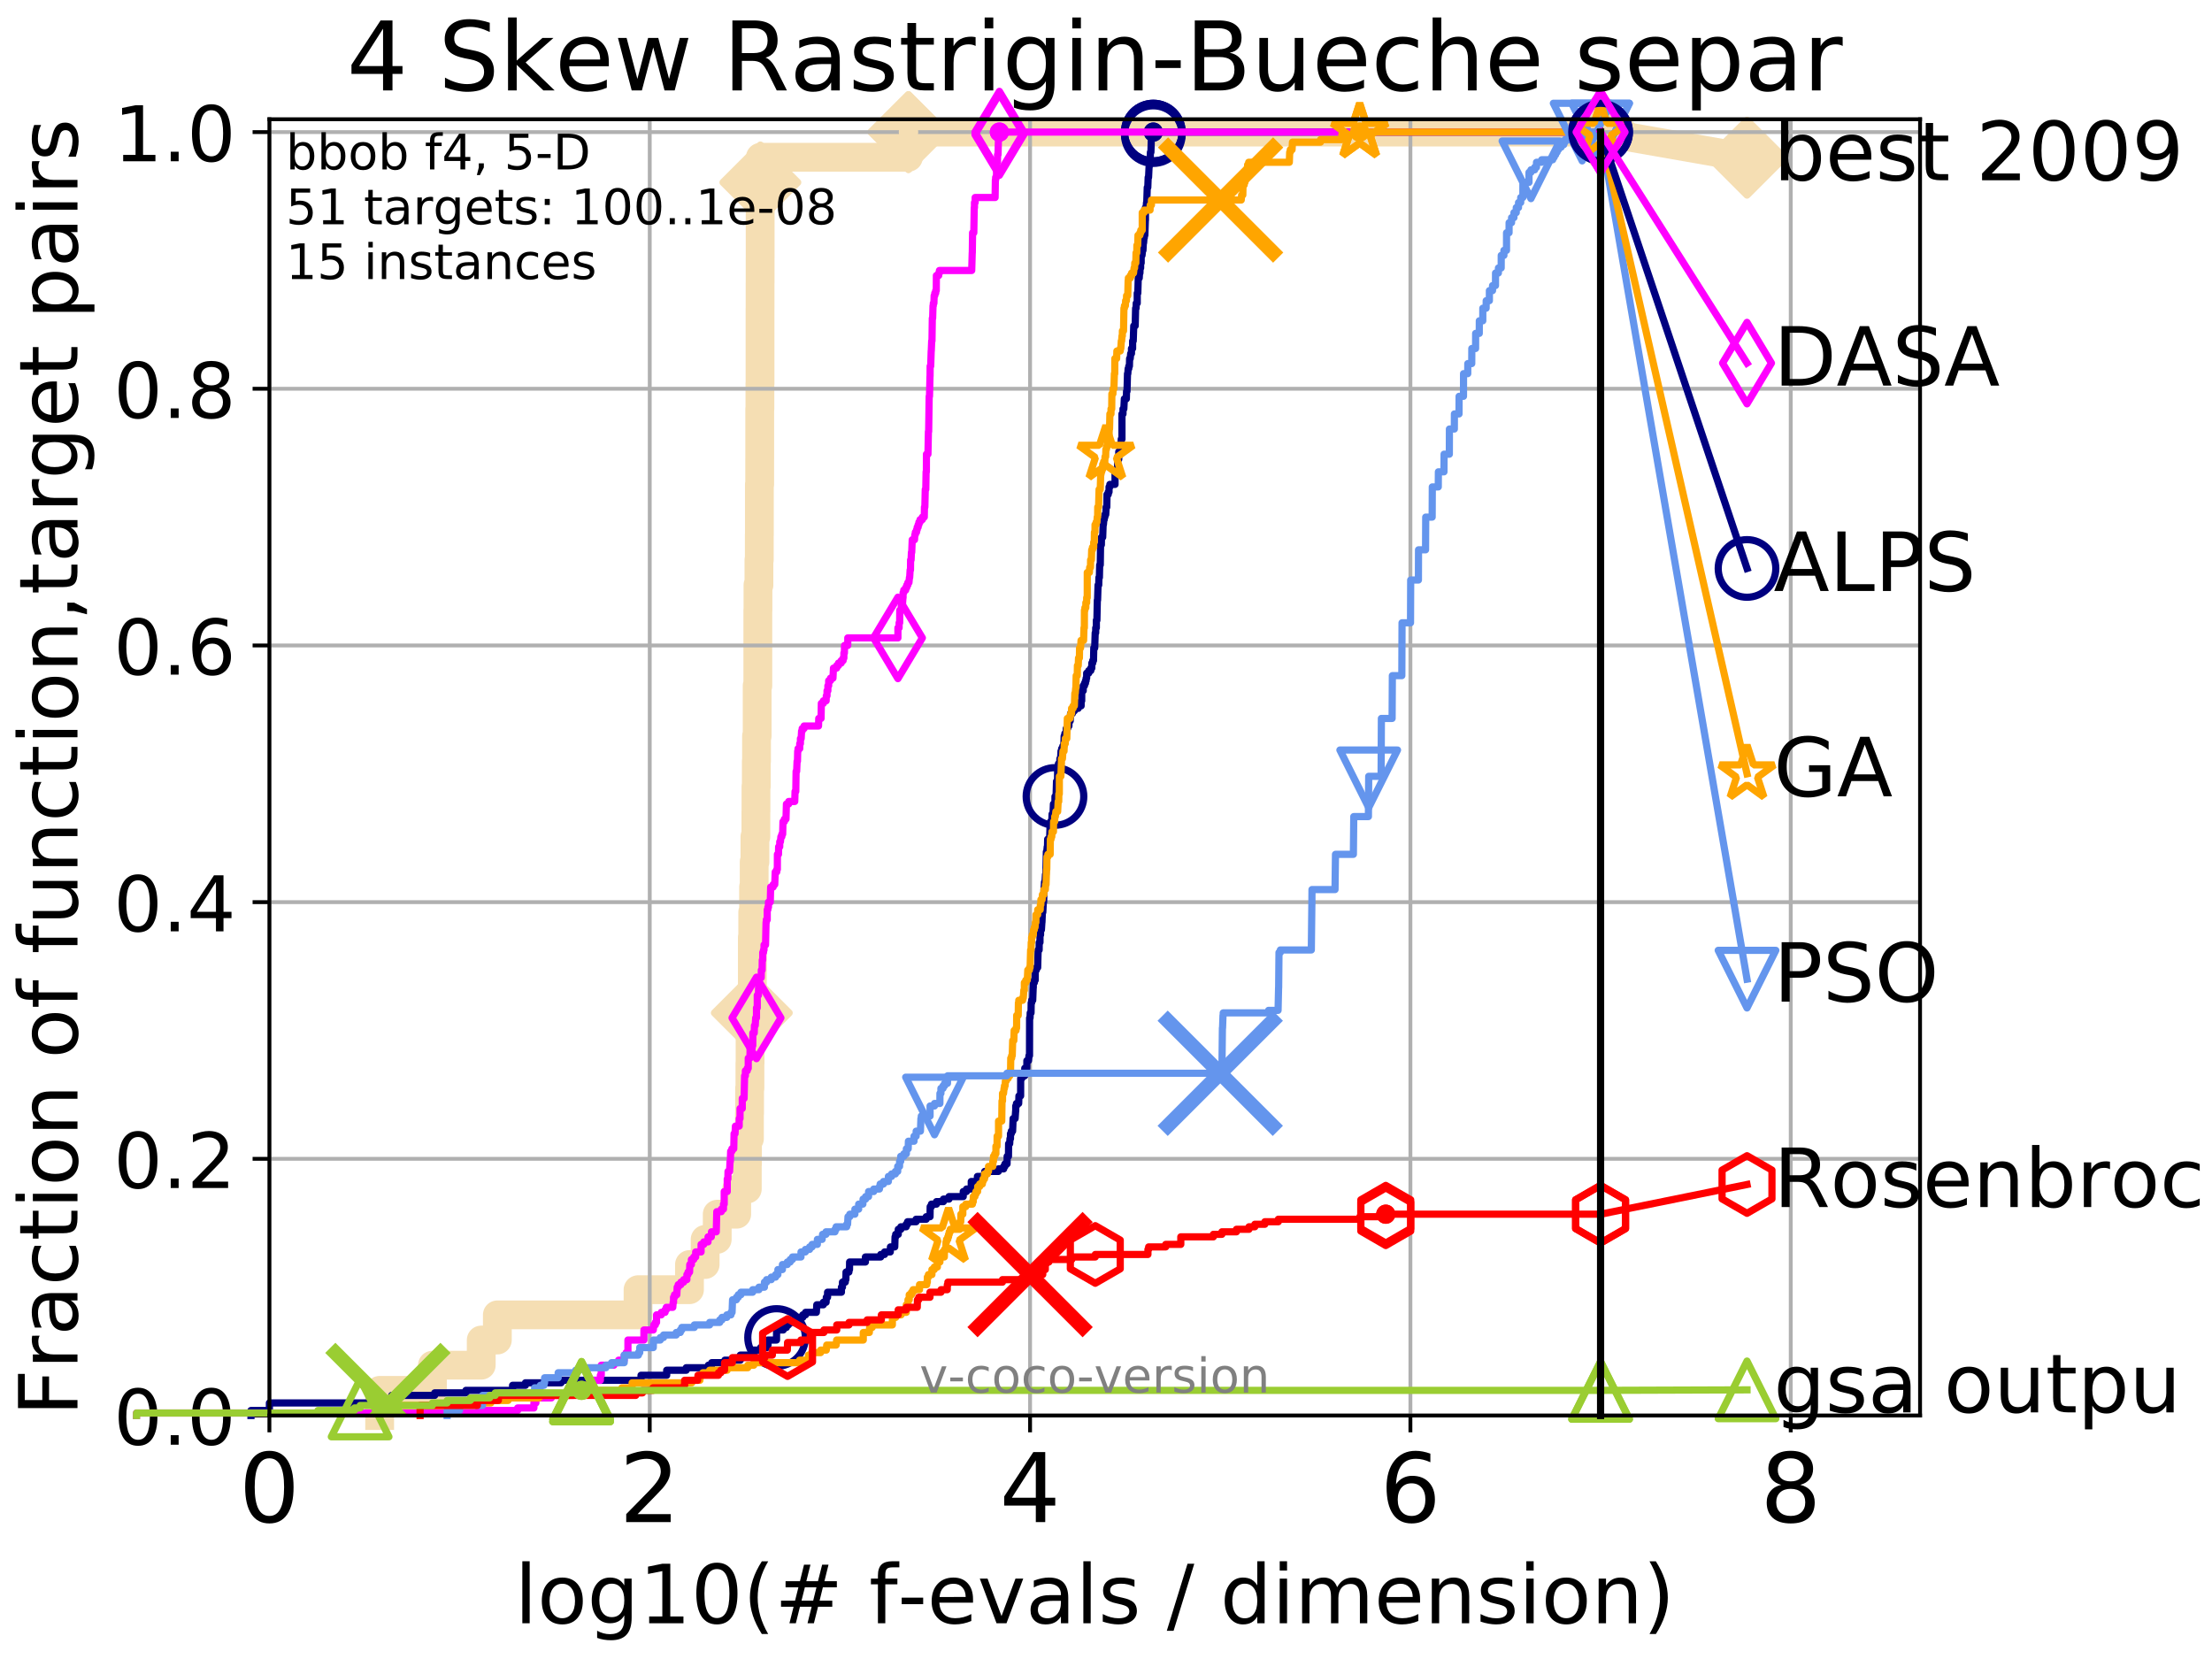 <?xml version="1.0" encoding="utf-8" standalone="no"?>
<!DOCTYPE svg PUBLIC "-//W3C//DTD SVG 1.1//EN"
  "http://www.w3.org/Graphics/SVG/1.1/DTD/svg11.dtd">
<!-- Created with matplotlib (http://matplotlib.org/) -->
<svg height="345.6pt" version="1.1" viewBox="0 0 460.8 345.6" width="460.8pt" xmlns="http://www.w3.org/2000/svg" xmlns:xlink="http://www.w3.org/1999/xlink">
 <defs>
  <style type="text/css">
*{stroke-linecap:butt;stroke-linejoin:round;}
  </style>
 </defs>
 <g id="figure_1">
  <g id="patch_1">
   <path d="M 0 345.6 
L 460.8 345.6 
L 460.8 0 
L 0 0 
z
" style="fill:#ffffff;"/>
  </g>
  <g id="axes_1">
   <g id="patch_2">
    <path d="M 56.12 294.88 
L 399.984 294.88 
L 399.984 24.84 
L 56.12 24.84 
z
" style="fill:#ffffff;"/>
   </g>
   <g id="line2d_1">
    <path d="M 79.089 294.88 
L 79.089 289.638 
L 90.084 289.638 
L 90.084 284.395 
L 100.25 284.395 
L 100.25 279.153 
L 103.606 279.153 
L 103.606 273.91 
L 132.916 273.91 
L 132.916 268.668 
L 143.63 268.668 
L 143.63 263.425 
L 146.894 263.425 
L 146.894 258.183 
L 149.41 258.183 
L 149.41 252.94 
L 153.467 252.94 
L 153.467 247.698 
L 155.672 247.698 
L 155.672 242.455 
L 155.714 242.455 
L 155.714 237.213 
L 156.12 237.213 
L 156.12 231.97 
L 156.151 231.97 
L 156.151 226.728 
L 156.223 226.728 
L 156.223 221.485 
L 156.254 221.485 
L 156.254 216.243 
L 156.284 216.243 
L 156.284 211 
L 156.617 211 
L 156.617 205.758 
L 156.727 205.758 
L 156.727 195.273 
L 156.806 195.273 
L 156.806 190.03 
L 156.983 190.03 
L 156.983 184.788 
L 157.11 184.788 
L 157.11 179.546 
L 157.265 179.546 
L 157.265 174.303 
L 157.466 174.303 
L 157.466 169.061 
L 157.485 169.061 
L 157.485 163.818 
L 157.551 163.818 
L 157.551 158.576 
L 157.599 158.576 
L 157.599 153.333 
L 157.73 153.333 
L 157.73 142.848 
L 157.87 142.848 
L 157.87 127.121 
L 157.898 127.121 
L 157.898 121.878 
L 158.101 121.878 
L 158.101 116.636 
L 158.174 116.636 
L 158.174 111.393 
L 158.193 111.393 
L 158.193 100.908 
L 158.256 100.908 
L 158.256 95.666 
L 158.265 95.666 
L 158.265 85.181 
L 158.302 85.181 
L 158.302 79.938 
L 158.329 79.938 
L 158.329 64.211 
L 158.338 64.211 
L 158.338 58.969 
L 158.347 58.969 
L 158.347 53.726 
L 158.356 53.726 
L 158.356 43.241 
L 158.365 43.241 
L 158.365 37.999 
L 158.401 37.999 
L 158.401 32.756 
L 189.242 32.756 
L 189.242 27.514 
L 333.43 27.514 
" style="fill:none;stroke:#f5deb3;stroke-linecap:square;stroke-width:6;"/>
   </g>
   <g id="line2d_2">
    <defs>
     <path d="M -0 7.778 
L 7.778 0 
L 0 -7.778 
L -7.778 -0 
z
" id="m5316800964" style="stroke:#f5deb3;stroke-linejoin:miter;stroke-width:1.5;"/>
    </defs>
    <g>
     <use style="fill:#f5deb3;stroke:#f5deb3;stroke-linejoin:miter;stroke-width:1.5;" x="156.617" xlink:href="#m5316800964" y="211"/>
     <use style="fill:#f5deb3;stroke:#f5deb3;stroke-linejoin:miter;stroke-width:1.5;" x="158.401" xlink:href="#m5316800964" y="37.999"/>
     <use style="fill:#f5deb3;stroke:#f5deb3;stroke-linejoin:miter;stroke-width:1.5;" x="189.242" xlink:href="#m5316800964" y="27.514"/>
     <use style="fill:#f5deb3;stroke:#f5deb3;stroke-linejoin:miter;stroke-width:1.5;" x="189.242" xlink:href="#m5316800964" y="27.514"/>
     <use style="fill:#f5deb3;stroke:#f5deb3;stroke-linejoin:miter;stroke-width:1.5;" x="333.43" xlink:href="#m5316800964" y="27.514"/>
    </g>
   </g>
   <g id="line2d_3">
    <path style="fill:none;stroke:#f5deb3;stroke-linecap:square;stroke-width:6;"/>
    <g/>
   </g>
   <g id="line2d_4">
    <path d="M 333.43 27.514 
L 363.934 32.861 
" style="fill:none;stroke:#f5deb3;stroke-linecap:square;stroke-width:6;"/>
    <g>
     <use style="fill:#f5deb3;stroke:#f5deb3;stroke-linejoin:miter;stroke-width:1.5;" x="333.43" xlink:href="#m5316800964" y="27.514"/>
     <use style="fill:#f5deb3;stroke:#f5deb3;stroke-linejoin:miter;stroke-width:1.5;" x="363.934" xlink:href="#m5316800964" y="32.861"/>
    </g>
   </g>
   <g id="matplotlib.axis_1">
    <g id="xtick_1">
     <g id="line2d_5">
      <path clip-path="url(#pa4ee815c8a)" d="M 56.12 294.88 
L 56.12 24.84 
" style="fill:none;stroke:#b0b0b0;stroke-linecap:square;stroke-width:0.8;"/>
     </g>
     <g id="line2d_6">
      <defs>
       <path d="M 0 0 
L 0 3.5 
" id="m579d804b6a" style="stroke:#000000;stroke-width:0.8;"/>
      </defs>
      <g>
       <use style="stroke:#000000;stroke-width:0.8;" x="56.12" xlink:href="#m579d804b6a" y="294.88"/>
      </g>
     </g>
     <g id="text_1">
      <!-- 0 -->
      <defs>
       <path d="M 31.781 66.406 
Q 24.172 66.406 20.328 58.906 
Q 16.5 51.422 16.5 36.375 
Q 16.5 21.391 20.328 13.891 
Q 24.172 6.391 31.781 6.391 
Q 39.453 6.391 43.281 13.891 
Q 47.125 21.391 47.125 36.375 
Q 47.125 51.422 43.281 58.906 
Q 39.453 66.406 31.781 66.406 
z
M 31.781 74.219 
Q 44.047 74.219 50.516 64.516 
Q 56.984 54.828 56.984 36.375 
Q 56.984 17.969 50.516 8.266 
Q 44.047 -1.422 31.781 -1.422 
Q 19.531 -1.422 13.062 8.266 
Q 6.594 17.969 6.594 36.375 
Q 6.594 54.828 13.062 64.516 
Q 19.531 74.219 31.781 74.219 
z
" id="DejaVuSans-30"/>
      </defs>
      <g transform="translate(49.758 317.077)scale(0.2 -0.2)">
       <use xlink:href="#DejaVuSans-30"/>
      </g>
     </g>
    </g>
    <g id="xtick_2">
     <g id="line2d_7">
      <path clip-path="url(#pa4ee815c8a)" d="M 135.351 294.88 
L 135.351 24.84 
" style="fill:none;stroke:#b0b0b0;stroke-linecap:square;stroke-width:0.8;"/>
     </g>
     <g id="line2d_8">
      <g>
       <use style="stroke:#000000;stroke-width:0.8;" x="135.351" xlink:href="#m579d804b6a" y="294.88"/>
      </g>
     </g>
     <g id="text_2">
      <!-- 2 -->
      <defs>
       <path d="M 19.188 8.297 
L 53.609 8.297 
L 53.609 0 
L 7.328 0 
L 7.328 8.297 
Q 12.938 14.109 22.625 23.891 
Q 32.328 33.688 34.812 36.531 
Q 39.547 41.844 41.422 45.531 
Q 43.312 49.219 43.312 52.781 
Q 43.312 58.594 39.234 62.25 
Q 35.156 65.922 28.609 65.922 
Q 23.969 65.922 18.812 64.312 
Q 13.672 62.703 7.812 59.422 
L 7.812 69.391 
Q 13.766 71.781 18.938 73 
Q 24.125 74.219 28.422 74.219 
Q 39.75 74.219 46.484 68.547 
Q 53.219 62.891 53.219 53.422 
Q 53.219 48.922 51.531 44.891 
Q 49.859 40.875 45.406 35.406 
Q 44.188 33.984 37.641 27.219 
Q 31.109 20.453 19.188 8.297 
z
" id="DejaVuSans-32"/>
      </defs>
      <g transform="translate(128.989 317.077)scale(0.2 -0.2)">
       <use xlink:href="#DejaVuSans-32"/>
      </g>
     </g>
    </g>
    <g id="xtick_3">
     <g id="line2d_9">
      <path clip-path="url(#pa4ee815c8a)" d="M 214.583 294.88 
L 214.583 24.84 
" style="fill:none;stroke:#b0b0b0;stroke-linecap:square;stroke-width:0.8;"/>
     </g>
     <g id="line2d_10">
      <g>
       <use style="stroke:#000000;stroke-width:0.8;" x="214.583" xlink:href="#m579d804b6a" y="294.88"/>
      </g>
     </g>
     <g id="text_3">
      <!-- 4 -->
      <defs>
       <path d="M 37.797 64.312 
L 12.891 25.391 
L 37.797 25.391 
z
M 35.203 72.906 
L 47.609 72.906 
L 47.609 25.391 
L 58.016 25.391 
L 58.016 17.188 
L 47.609 17.188 
L 47.609 0 
L 37.797 0 
L 37.797 17.188 
L 4.891 17.188 
L 4.891 26.703 
z
" id="DejaVuSans-34"/>
      </defs>
      <g transform="translate(208.22 317.077)scale(0.2 -0.2)">
       <use xlink:href="#DejaVuSans-34"/>
      </g>
     </g>
    </g>
    <g id="xtick_4">
     <g id="line2d_11">
      <path clip-path="url(#pa4ee815c8a)" d="M 293.814 294.88 
L 293.814 24.84 
" style="fill:none;stroke:#b0b0b0;stroke-linecap:square;stroke-width:0.8;"/>
     </g>
     <g id="line2d_12">
      <g>
       <use style="stroke:#000000;stroke-width:0.8;" x="293.814" xlink:href="#m579d804b6a" y="294.88"/>
      </g>
     </g>
     <g id="text_4">
      <!-- 6 -->
      <defs>
       <path d="M 33.016 40.375 
Q 26.375 40.375 22.484 35.828 
Q 18.609 31.297 18.609 23.391 
Q 18.609 15.531 22.484 10.953 
Q 26.375 6.391 33.016 6.391 
Q 39.656 6.391 43.531 10.953 
Q 47.406 15.531 47.406 23.391 
Q 47.406 31.297 43.531 35.828 
Q 39.656 40.375 33.016 40.375 
z
M 52.594 71.297 
L 52.594 62.312 
Q 48.875 64.062 45.094 64.984 
Q 41.312 65.922 37.594 65.922 
Q 27.828 65.922 22.672 59.328 
Q 17.531 52.734 16.797 39.406 
Q 19.672 43.656 24.016 45.922 
Q 28.375 48.188 33.594 48.188 
Q 44.578 48.188 50.953 41.516 
Q 57.328 34.859 57.328 23.391 
Q 57.328 12.156 50.688 5.359 
Q 44.047 -1.422 33.016 -1.422 
Q 20.359 -1.422 13.672 8.266 
Q 6.984 17.969 6.984 36.375 
Q 6.984 53.656 15.188 63.938 
Q 23.391 74.219 37.203 74.219 
Q 40.922 74.219 44.703 73.484 
Q 48.484 72.75 52.594 71.297 
z
" id="DejaVuSans-36"/>
      </defs>
      <g transform="translate(287.452 317.077)scale(0.2 -0.2)">
       <use xlink:href="#DejaVuSans-36"/>
      </g>
     </g>
    </g>
    <g id="xtick_5">
     <g id="line2d_13">
      <path clip-path="url(#pa4ee815c8a)" d="M 373.045 294.88 
L 373.045 24.84 
" style="fill:none;stroke:#b0b0b0;stroke-linecap:square;stroke-width:0.8;"/>
     </g>
     <g id="line2d_14">
      <g>
       <use style="stroke:#000000;stroke-width:0.8;" x="373.045" xlink:href="#m579d804b6a" y="294.88"/>
      </g>
     </g>
     <g id="text_5">
      <!-- 8 -->
      <defs>
       <path d="M 31.781 34.625 
Q 24.75 34.625 20.719 30.859 
Q 16.703 27.094 16.703 20.516 
Q 16.703 13.922 20.719 10.156 
Q 24.75 6.391 31.781 6.391 
Q 38.812 6.391 42.859 10.172 
Q 46.922 13.969 46.922 20.516 
Q 46.922 27.094 42.891 30.859 
Q 38.875 34.625 31.781 34.625 
z
M 21.922 38.812 
Q 15.578 40.375 12.031 44.719 
Q 8.5 49.078 8.5 55.328 
Q 8.5 64.062 14.719 69.141 
Q 20.953 74.219 31.781 74.219 
Q 42.672 74.219 48.875 69.141 
Q 55.078 64.062 55.078 55.328 
Q 55.078 49.078 51.531 44.719 
Q 48 40.375 41.703 38.812 
Q 48.828 37.156 52.797 32.312 
Q 56.781 27.484 56.781 20.516 
Q 56.781 9.906 50.312 4.234 
Q 43.844 -1.422 31.781 -1.422 
Q 19.734 -1.422 13.25 4.234 
Q 6.781 9.906 6.781 20.516 
Q 6.781 27.484 10.781 32.312 
Q 14.797 37.156 21.922 38.812 
z
M 18.312 54.391 
Q 18.312 48.734 21.844 45.562 
Q 25.391 42.391 31.781 42.391 
Q 38.141 42.391 41.719 45.562 
Q 45.312 48.734 45.312 54.391 
Q 45.312 60.062 41.719 63.234 
Q 38.141 66.406 31.781 66.406 
Q 25.391 66.406 21.844 63.234 
Q 18.312 60.062 18.312 54.391 
z
" id="DejaVuSans-38"/>
      </defs>
      <g transform="translate(366.683 317.077)scale(0.2 -0.2)">
       <use xlink:href="#DejaVuSans-38"/>
      </g>
     </g>
    </g>
    <g id="text_6">
     <!-- log10(# f-evals / dimension) -->
     <defs>
      <path d="M 9.422 75.984 
L 18.406 75.984 
L 18.406 0 
L 9.422 0 
z
" id="DejaVuSans-6c"/>
      <path d="M 30.609 48.391 
Q 23.391 48.391 19.188 42.75 
Q 14.984 37.109 14.984 27.297 
Q 14.984 17.484 19.156 11.844 
Q 23.344 6.203 30.609 6.203 
Q 37.797 6.203 41.984 11.859 
Q 46.188 17.531 46.188 27.297 
Q 46.188 37.016 41.984 42.703 
Q 37.797 48.391 30.609 48.391 
z
M 30.609 56 
Q 42.328 56 49.016 48.375 
Q 55.719 40.766 55.719 27.297 
Q 55.719 13.875 49.016 6.219 
Q 42.328 -1.422 30.609 -1.422 
Q 18.844 -1.422 12.172 6.219 
Q 5.516 13.875 5.516 27.297 
Q 5.516 40.766 12.172 48.375 
Q 18.844 56 30.609 56 
z
" id="DejaVuSans-6f"/>
      <path d="M 45.406 27.984 
Q 45.406 37.75 41.375 43.109 
Q 37.359 48.484 30.078 48.484 
Q 22.859 48.484 18.828 43.109 
Q 14.797 37.75 14.797 27.984 
Q 14.797 18.266 18.828 12.891 
Q 22.859 7.516 30.078 7.516 
Q 37.359 7.516 41.375 12.891 
Q 45.406 18.266 45.406 27.984 
z
M 54.391 6.781 
Q 54.391 -7.172 48.188 -13.984 
Q 42 -20.797 29.203 -20.797 
Q 24.469 -20.797 20.266 -20.094 
Q 16.062 -19.391 12.109 -17.922 
L 12.109 -9.188 
Q 16.062 -11.328 19.922 -12.344 
Q 23.781 -13.375 27.781 -13.375 
Q 36.625 -13.375 41.016 -8.766 
Q 45.406 -4.156 45.406 5.172 
L 45.406 9.625 
Q 42.625 4.781 38.281 2.391 
Q 33.938 0 27.875 0 
Q 17.828 0 11.672 7.656 
Q 5.516 15.328 5.516 27.984 
Q 5.516 40.672 11.672 48.328 
Q 17.828 56 27.875 56 
Q 33.938 56 38.281 53.609 
Q 42.625 51.219 45.406 46.391 
L 45.406 54.688 
L 54.391 54.688 
z
" id="DejaVuSans-67"/>
      <path d="M 12.406 8.297 
L 28.516 8.297 
L 28.516 63.922 
L 10.984 60.406 
L 10.984 69.391 
L 28.422 72.906 
L 38.281 72.906 
L 38.281 8.297 
L 54.391 8.297 
L 54.391 0 
L 12.406 0 
z
" id="DejaVuSans-31"/>
      <path d="M 31 75.875 
Q 24.469 64.656 21.281 53.656 
Q 18.109 42.672 18.109 31.391 
Q 18.109 20.125 21.312 9.062 
Q 24.516 -2 31 -13.188 
L 23.188 -13.188 
Q 15.875 -1.703 12.234 9.375 
Q 8.594 20.453 8.594 31.391 
Q 8.594 42.281 12.203 53.312 
Q 15.828 64.359 23.188 75.875 
z
" id="DejaVuSans-28"/>
      <path d="M 51.125 44 
L 36.922 44 
L 32.812 27.688 
L 47.125 27.688 
z
M 43.797 71.781 
L 38.719 51.516 
L 52.984 51.516 
L 58.109 71.781 
L 65.922 71.781 
L 60.891 51.516 
L 76.125 51.516 
L 76.125 44 
L 58.984 44 
L 54.984 27.688 
L 70.516 27.688 
L 70.516 20.219 
L 53.078 20.219 
L 48 0 
L 40.188 0 
L 45.219 20.219 
L 30.906 20.219 
L 25.875 0 
L 18.016 0 
L 23.094 20.219 
L 7.719 20.219 
L 7.719 27.688 
L 24.906 27.688 
L 29 44 
L 13.281 44 
L 13.281 51.516 
L 30.906 51.516 
L 35.891 71.781 
z
" id="DejaVuSans-23"/>
      <path id="DejaVuSans-20"/>
      <path d="M 37.109 75.984 
L 37.109 68.5 
L 28.516 68.5 
Q 23.688 68.5 21.797 66.547 
Q 19.922 64.594 19.922 59.516 
L 19.922 54.688 
L 34.719 54.688 
L 34.719 47.703 
L 19.922 47.703 
L 19.922 0 
L 10.891 0 
L 10.891 47.703 
L 2.297 47.703 
L 2.297 54.688 
L 10.891 54.688 
L 10.891 58.5 
Q 10.891 67.625 15.141 71.797 
Q 19.391 75.984 28.609 75.984 
z
" id="DejaVuSans-66"/>
      <path d="M 4.891 31.391 
L 31.203 31.391 
L 31.203 23.391 
L 4.891 23.391 
z
" id="DejaVuSans-2d"/>
      <path d="M 56.203 29.594 
L 56.203 25.203 
L 14.891 25.203 
Q 15.484 15.922 20.484 11.062 
Q 25.484 6.203 34.422 6.203 
Q 39.594 6.203 44.453 7.469 
Q 49.312 8.734 54.109 11.281 
L 54.109 2.781 
Q 49.266 0.734 44.188 -0.344 
Q 39.109 -1.422 33.891 -1.422 
Q 20.797 -1.422 13.156 6.188 
Q 5.516 13.812 5.516 26.812 
Q 5.516 40.234 12.766 48.109 
Q 20.016 56 32.328 56 
Q 43.359 56 49.781 48.891 
Q 56.203 41.797 56.203 29.594 
z
M 47.219 32.234 
Q 47.125 39.594 43.094 43.984 
Q 39.062 48.391 32.422 48.391 
Q 24.906 48.391 20.391 44.141 
Q 15.875 39.891 15.188 32.172 
z
" id="DejaVuSans-65"/>
      <path d="M 2.984 54.688 
L 12.5 54.688 
L 29.594 8.797 
L 46.688 54.688 
L 56.203 54.688 
L 35.688 0 
L 23.484 0 
z
" id="DejaVuSans-76"/>
      <path d="M 34.281 27.484 
Q 23.391 27.484 19.188 25 
Q 14.984 22.516 14.984 16.5 
Q 14.984 11.719 18.141 8.906 
Q 21.297 6.109 26.703 6.109 
Q 34.188 6.109 38.703 11.406 
Q 43.219 16.703 43.219 25.484 
L 43.219 27.484 
z
M 52.203 31.203 
L 52.203 0 
L 43.219 0 
L 43.219 8.297 
Q 40.141 3.328 35.547 0.953 
Q 30.953 -1.422 24.312 -1.422 
Q 15.922 -1.422 10.953 3.297 
Q 6 8.016 6 15.922 
Q 6 25.141 12.172 29.828 
Q 18.359 34.516 30.609 34.516 
L 43.219 34.516 
L 43.219 35.406 
Q 43.219 41.609 39.141 45 
Q 35.062 48.391 27.688 48.391 
Q 23 48.391 18.547 47.266 
Q 14.109 46.141 10.016 43.891 
L 10.016 52.203 
Q 14.938 54.109 19.578 55.047 
Q 24.219 56 28.609 56 
Q 40.484 56 46.344 49.844 
Q 52.203 43.703 52.203 31.203 
z
" id="DejaVuSans-61"/>
      <path d="M 44.281 53.078 
L 44.281 44.578 
Q 40.484 46.531 36.375 47.5 
Q 32.281 48.484 27.875 48.484 
Q 21.188 48.484 17.844 46.438 
Q 14.5 44.391 14.5 40.281 
Q 14.5 37.156 16.891 35.375 
Q 19.281 33.594 26.516 31.984 
L 29.594 31.297 
Q 39.156 29.25 43.188 25.516 
Q 47.219 21.781 47.219 15.094 
Q 47.219 7.469 41.188 3.016 
Q 35.156 -1.422 24.609 -1.422 
Q 20.219 -1.422 15.453 -0.562 
Q 10.688 0.297 5.422 2 
L 5.422 11.281 
Q 10.406 8.688 15.234 7.391 
Q 20.062 6.109 24.812 6.109 
Q 31.156 6.109 34.562 8.281 
Q 37.984 10.453 37.984 14.406 
Q 37.984 18.062 35.516 20.016 
Q 33.062 21.969 24.703 23.781 
L 21.578 24.516 
Q 13.234 26.266 9.516 29.906 
Q 5.812 33.547 5.812 39.891 
Q 5.812 47.609 11.281 51.797 
Q 16.75 56 26.812 56 
Q 31.781 56 36.172 55.266 
Q 40.578 54.547 44.281 53.078 
z
" id="DejaVuSans-73"/>
      <path d="M 25.391 72.906 
L 33.688 72.906 
L 8.297 -9.281 
L 0 -9.281 
z
" id="DejaVuSans-2f"/>
      <path d="M 45.406 46.391 
L 45.406 75.984 
L 54.391 75.984 
L 54.391 0 
L 45.406 0 
L 45.406 8.203 
Q 42.578 3.328 38.25 0.953 
Q 33.938 -1.422 27.875 -1.422 
Q 17.969 -1.422 11.734 6.484 
Q 5.516 14.406 5.516 27.297 
Q 5.516 40.188 11.734 48.094 
Q 17.969 56 27.875 56 
Q 33.938 56 38.25 53.625 
Q 42.578 51.266 45.406 46.391 
z
M 14.797 27.297 
Q 14.797 17.391 18.875 11.75 
Q 22.953 6.109 30.078 6.109 
Q 37.203 6.109 41.297 11.75 
Q 45.406 17.391 45.406 27.297 
Q 45.406 37.203 41.297 42.844 
Q 37.203 48.484 30.078 48.484 
Q 22.953 48.484 18.875 42.844 
Q 14.797 37.203 14.797 27.297 
z
" id="DejaVuSans-64"/>
      <path d="M 9.422 54.688 
L 18.406 54.688 
L 18.406 0 
L 9.422 0 
z
M 9.422 75.984 
L 18.406 75.984 
L 18.406 64.594 
L 9.422 64.594 
z
" id="DejaVuSans-69"/>
      <path d="M 52 44.188 
Q 55.375 50.25 60.062 53.125 
Q 64.75 56 71.094 56 
Q 79.641 56 84.281 50.016 
Q 88.922 44.047 88.922 33.016 
L 88.922 0 
L 79.891 0 
L 79.891 32.719 
Q 79.891 40.578 77.094 44.375 
Q 74.312 48.188 68.609 48.188 
Q 61.625 48.188 57.562 43.547 
Q 53.516 38.922 53.516 30.906 
L 53.516 0 
L 44.484 0 
L 44.484 32.719 
Q 44.484 40.625 41.703 44.406 
Q 38.922 48.188 33.109 48.188 
Q 26.219 48.188 22.156 43.531 
Q 18.109 38.875 18.109 30.906 
L 18.109 0 
L 9.078 0 
L 9.078 54.688 
L 18.109 54.688 
L 18.109 46.188 
Q 21.188 51.219 25.484 53.609 
Q 29.781 56 35.688 56 
Q 41.656 56 45.828 52.969 
Q 50 49.953 52 44.188 
z
" id="DejaVuSans-6d"/>
      <path d="M 54.891 33.016 
L 54.891 0 
L 45.906 0 
L 45.906 32.719 
Q 45.906 40.484 42.875 44.328 
Q 39.844 48.188 33.797 48.188 
Q 26.516 48.188 22.312 43.547 
Q 18.109 38.922 18.109 30.906 
L 18.109 0 
L 9.078 0 
L 9.078 54.688 
L 18.109 54.688 
L 18.109 46.188 
Q 21.344 51.125 25.703 53.562 
Q 30.078 56 35.797 56 
Q 45.219 56 50.047 50.172 
Q 54.891 44.344 54.891 33.016 
z
" id="DejaVuSans-6e"/>
      <path d="M 8.016 75.875 
L 15.828 75.875 
Q 23.141 64.359 26.781 53.312 
Q 30.422 42.281 30.422 31.391 
Q 30.422 20.453 26.781 9.375 
Q 23.141 -1.703 15.828 -13.188 
L 8.016 -13.188 
Q 14.5 -2 17.703 9.062 
Q 20.906 20.125 20.906 31.391 
Q 20.906 42.672 17.703 53.656 
Q 14.5 64.656 8.016 75.875 
z
" id="DejaVuSans-29"/>
     </defs>
     <g transform="translate(107.211 338.154)scale(0.17 -0.17)">
      <use xlink:href="#DejaVuSans-6c"/>
      <use x="27.783" xlink:href="#DejaVuSans-6f"/>
      <use x="88.965" xlink:href="#DejaVuSans-67"/>
      <use x="152.441" xlink:href="#DejaVuSans-31"/>
      <use x="216.064" xlink:href="#DejaVuSans-30"/>
      <use x="279.688" xlink:href="#DejaVuSans-28"/>
      <use x="318.701" xlink:href="#DejaVuSans-23"/>
      <use x="402.49" xlink:href="#DejaVuSans-20"/>
      <use x="434.277" xlink:href="#DejaVuSans-66"/>
      <use x="469.404" xlink:href="#DejaVuSans-2d"/>
      <use x="505.488" xlink:href="#DejaVuSans-65"/>
      <use x="567.012" xlink:href="#DejaVuSans-76"/>
      <use x="626.191" xlink:href="#DejaVuSans-61"/>
      <use x="687.471" xlink:href="#DejaVuSans-6c"/>
      <use x="715.254" xlink:href="#DejaVuSans-73"/>
      <use x="767.354" xlink:href="#DejaVuSans-20"/>
      <use x="799.141" xlink:href="#DejaVuSans-2f"/>
      <use x="832.832" xlink:href="#DejaVuSans-20"/>
      <use x="864.619" xlink:href="#DejaVuSans-64"/>
      <use x="928.096" xlink:href="#DejaVuSans-69"/>
      <use x="955.879" xlink:href="#DejaVuSans-6d"/>
      <use x="1053.291" xlink:href="#DejaVuSans-65"/>
      <use x="1114.814" xlink:href="#DejaVuSans-6e"/>
      <use x="1178.193" xlink:href="#DejaVuSans-73"/>
      <use x="1230.293" xlink:href="#DejaVuSans-69"/>
      <use x="1258.076" xlink:href="#DejaVuSans-6f"/>
      <use x="1319.258" xlink:href="#DejaVuSans-6e"/>
      <use x="1382.637" xlink:href="#DejaVuSans-29"/>
     </g>
    </g>
   </g>
   <g id="matplotlib.axis_2">
    <g id="ytick_1">
     <g id="line2d_15">
      <path clip-path="url(#pa4ee815c8a)" d="M 56.12 294.88 
L 399.984 294.88 
" style="fill:none;stroke:#b0b0b0;stroke-linecap:square;stroke-width:0.8;"/>
     </g>
     <g id="line2d_16">
      <defs>
       <path d="M 0 0 
L -3.5 0 
" id="m2e0783d23d" style="stroke:#000000;stroke-width:0.8;"/>
      </defs>
      <g>
       <use style="stroke:#000000;stroke-width:0.8;" x="56.12" xlink:href="#m2e0783d23d" y="294.88"/>
      </g>
     </g>
     <g id="text_7">
      <!-- 0.0 -->
      <defs>
       <path d="M 10.688 12.406 
L 21 12.406 
L 21 0 
L 10.688 0 
z
" id="DejaVuSans-2e"/>
      </defs>
      <g transform="translate(23.675 300.959)scale(0.16 -0.16)">
       <use xlink:href="#DejaVuSans-30"/>
       <use x="63.623" xlink:href="#DejaVuSans-2e"/>
       <use x="95.41" xlink:href="#DejaVuSans-30"/>
      </g>
     </g>
    </g>
    <g id="ytick_2">
     <g id="line2d_17">
      <path clip-path="url(#pa4ee815c8a)" d="M 56.12 241.407 
L 399.984 241.407 
" style="fill:none;stroke:#b0b0b0;stroke-linecap:square;stroke-width:0.8;"/>
     </g>
     <g id="line2d_18">
      <g>
       <use style="stroke:#000000;stroke-width:0.8;" x="56.12" xlink:href="#m2e0783d23d" y="241.407"/>
      </g>
     </g>
     <g id="text_8">
      <!-- 0.2 -->
      <g transform="translate(23.675 247.485)scale(0.16 -0.16)">
       <use xlink:href="#DejaVuSans-30"/>
       <use x="63.623" xlink:href="#DejaVuSans-2e"/>
       <use x="95.41" xlink:href="#DejaVuSans-32"/>
      </g>
     </g>
    </g>
    <g id="ytick_3">
     <g id="line2d_19">
      <path clip-path="url(#pa4ee815c8a)" d="M 56.12 187.933 
L 399.984 187.933 
" style="fill:none;stroke:#b0b0b0;stroke-linecap:square;stroke-width:0.8;"/>
     </g>
     <g id="line2d_20">
      <g>
       <use style="stroke:#000000;stroke-width:0.8;" x="56.12" xlink:href="#m2e0783d23d" y="187.933"/>
      </g>
     </g>
     <g id="text_9">
      <!-- 0.4 -->
      <g transform="translate(23.675 194.012)scale(0.16 -0.16)">
       <use xlink:href="#DejaVuSans-30"/>
       <use x="63.623" xlink:href="#DejaVuSans-2e"/>
       <use x="95.41" xlink:href="#DejaVuSans-34"/>
      </g>
     </g>
    </g>
    <g id="ytick_4">
     <g id="line2d_21">
      <path clip-path="url(#pa4ee815c8a)" d="M 56.12 134.46 
L 399.984 134.46 
" style="fill:none;stroke:#b0b0b0;stroke-linecap:square;stroke-width:0.8;"/>
     </g>
     <g id="line2d_22">
      <g>
       <use style="stroke:#000000;stroke-width:0.8;" x="56.12" xlink:href="#m2e0783d23d" y="134.46"/>
      </g>
     </g>
     <g id="text_10">
      <!-- 0.6 -->
      <g transform="translate(23.675 140.539)scale(0.16 -0.16)">
       <use xlink:href="#DejaVuSans-30"/>
       <use x="63.623" xlink:href="#DejaVuSans-2e"/>
       <use x="95.41" xlink:href="#DejaVuSans-36"/>
      </g>
     </g>
    </g>
    <g id="ytick_5">
     <g id="line2d_23">
      <path clip-path="url(#pa4ee815c8a)" d="M 56.12 80.987 
L 399.984 80.987 
" style="fill:none;stroke:#b0b0b0;stroke-linecap:square;stroke-width:0.8;"/>
     </g>
     <g id="line2d_24">
      <g>
       <use style="stroke:#000000;stroke-width:0.8;" x="56.12" xlink:href="#m2e0783d23d" y="80.987"/>
      </g>
     </g>
     <g id="text_11">
      <!-- 0.8 -->
      <g transform="translate(23.675 87.066)scale(0.16 -0.16)">
       <use xlink:href="#DejaVuSans-30"/>
       <use x="63.623" xlink:href="#DejaVuSans-2e"/>
       <use x="95.41" xlink:href="#DejaVuSans-38"/>
      </g>
     </g>
    </g>
    <g id="ytick_6">
     <g id="line2d_25">
      <path clip-path="url(#pa4ee815c8a)" d="M 56.12 27.514 
L 399.984 27.514 
" style="fill:none;stroke:#b0b0b0;stroke-linecap:square;stroke-width:0.8;"/>
     </g>
     <g id="line2d_26">
      <g>
       <use style="stroke:#000000;stroke-width:0.8;" x="56.12" xlink:href="#m2e0783d23d" y="27.514"/>
      </g>
     </g>
     <g id="text_12">
      <!-- 1.0 -->
      <g transform="translate(23.675 33.592)scale(0.16 -0.16)">
       <use xlink:href="#DejaVuSans-31"/>
       <use x="63.623" xlink:href="#DejaVuSans-2e"/>
       <use x="95.41" xlink:href="#DejaVuSans-30"/>
      </g>
     </g>
    </g>
    <g id="text_13">
     <!-- Fraction of function,target pairs -->
     <defs>
      <path d="M 9.812 72.906 
L 51.703 72.906 
L 51.703 64.594 
L 19.672 64.594 
L 19.672 43.109 
L 48.578 43.109 
L 48.578 34.812 
L 19.672 34.812 
L 19.672 0 
L 9.812 0 
z
" id="DejaVuSans-46"/>
      <path d="M 41.109 46.297 
Q 39.594 47.172 37.812 47.578 
Q 36.031 48 33.891 48 
Q 26.266 48 22.188 43.047 
Q 18.109 38.094 18.109 28.812 
L 18.109 0 
L 9.078 0 
L 9.078 54.688 
L 18.109 54.688 
L 18.109 46.188 
Q 20.953 51.172 25.484 53.578 
Q 30.031 56 36.531 56 
Q 37.453 56 38.578 55.875 
Q 39.703 55.766 41.062 55.516 
z
" id="DejaVuSans-72"/>
      <path d="M 48.781 52.594 
L 48.781 44.188 
Q 44.969 46.297 41.141 47.344 
Q 37.312 48.391 33.406 48.391 
Q 24.656 48.391 19.812 42.844 
Q 14.984 37.312 14.984 27.297 
Q 14.984 17.281 19.812 11.734 
Q 24.656 6.203 33.406 6.203 
Q 37.312 6.203 41.141 7.25 
Q 44.969 8.297 48.781 10.406 
L 48.781 2.094 
Q 45.016 0.344 40.984 -0.531 
Q 36.969 -1.422 32.422 -1.422 
Q 20.062 -1.422 12.781 6.344 
Q 5.516 14.109 5.516 27.297 
Q 5.516 40.672 12.859 48.328 
Q 20.219 56 33.016 56 
Q 37.156 56 41.109 55.141 
Q 45.062 54.297 48.781 52.594 
z
" id="DejaVuSans-63"/>
      <path d="M 18.312 70.219 
L 18.312 54.688 
L 36.812 54.688 
L 36.812 47.703 
L 18.312 47.703 
L 18.312 18.016 
Q 18.312 11.328 20.141 9.422 
Q 21.969 7.516 27.594 7.516 
L 36.812 7.516 
L 36.812 0 
L 27.594 0 
Q 17.188 0 13.234 3.875 
Q 9.281 7.766 9.281 18.016 
L 9.281 47.703 
L 2.688 47.703 
L 2.688 54.688 
L 9.281 54.688 
L 9.281 70.219 
z
" id="DejaVuSans-74"/>
      <path d="M 8.5 21.578 
L 8.5 54.688 
L 17.484 54.688 
L 17.484 21.922 
Q 17.484 14.156 20.5 10.266 
Q 23.531 6.391 29.594 6.391 
Q 36.859 6.391 41.078 11.031 
Q 45.312 15.672 45.312 23.688 
L 45.312 54.688 
L 54.297 54.688 
L 54.297 0 
L 45.312 0 
L 45.312 8.406 
Q 42.047 3.422 37.719 1 
Q 33.406 -1.422 27.688 -1.422 
Q 18.266 -1.422 13.375 4.438 
Q 8.5 10.297 8.5 21.578 
z
M 31.109 56 
z
" id="DejaVuSans-75"/>
      <path d="M 11.719 12.406 
L 22.016 12.406 
L 22.016 4 
L 14.016 -11.625 
L 7.719 -11.625 
L 11.719 4 
z
" id="DejaVuSans-2c"/>
      <path d="M 18.109 8.203 
L 18.109 -20.797 
L 9.078 -20.797 
L 9.078 54.688 
L 18.109 54.688 
L 18.109 46.391 
Q 20.953 51.266 25.266 53.625 
Q 29.594 56 35.594 56 
Q 45.562 56 51.781 48.094 
Q 58.016 40.188 58.016 27.297 
Q 58.016 14.406 51.781 6.484 
Q 45.562 -1.422 35.594 -1.422 
Q 29.594 -1.422 25.266 0.953 
Q 20.953 3.328 18.109 8.203 
z
M 48.688 27.297 
Q 48.688 37.203 44.609 42.844 
Q 40.531 48.484 33.406 48.484 
Q 26.266 48.484 22.188 42.844 
Q 18.109 37.203 18.109 27.297 
Q 18.109 17.391 22.188 11.75 
Q 26.266 6.109 33.406 6.109 
Q 40.531 6.109 44.609 11.75 
Q 48.688 17.391 48.688 27.297 
z
" id="DejaVuSans-70"/>
     </defs>
     <g transform="translate(16.14 294.999)rotate(-90)scale(0.17 -0.17)">
      <use xlink:href="#DejaVuSans-46"/>
      <use x="57.41" xlink:href="#DejaVuSans-72"/>
      <use x="98.523" xlink:href="#DejaVuSans-61"/>
      <use x="159.803" xlink:href="#DejaVuSans-63"/>
      <use x="214.783" xlink:href="#DejaVuSans-74"/>
      <use x="253.992" xlink:href="#DejaVuSans-69"/>
      <use x="281.775" xlink:href="#DejaVuSans-6f"/>
      <use x="342.957" xlink:href="#DejaVuSans-6e"/>
      <use x="406.336" xlink:href="#DejaVuSans-20"/>
      <use x="438.123" xlink:href="#DejaVuSans-6f"/>
      <use x="499.305" xlink:href="#DejaVuSans-66"/>
      <use x="534.51" xlink:href="#DejaVuSans-20"/>
      <use x="566.297" xlink:href="#DejaVuSans-66"/>
      <use x="601.502" xlink:href="#DejaVuSans-75"/>
      <use x="664.881" xlink:href="#DejaVuSans-6e"/>
      <use x="728.26" xlink:href="#DejaVuSans-63"/>
      <use x="783.24" xlink:href="#DejaVuSans-74"/>
      <use x="822.449" xlink:href="#DejaVuSans-69"/>
      <use x="850.232" xlink:href="#DejaVuSans-6f"/>
      <use x="911.414" xlink:href="#DejaVuSans-6e"/>
      <use x="974.793" xlink:href="#DejaVuSans-2c"/>
      <use x="1006.58" xlink:href="#DejaVuSans-74"/>
      <use x="1045.789" xlink:href="#DejaVuSans-61"/>
      <use x="1107.068" xlink:href="#DejaVuSans-72"/>
      <use x="1148.166" xlink:href="#DejaVuSans-67"/>
      <use x="1211.643" xlink:href="#DejaVuSans-65"/>
      <use x="1273.166" xlink:href="#DejaVuSans-74"/>
      <use x="1312.375" xlink:href="#DejaVuSans-20"/>
      <use x="1344.162" xlink:href="#DejaVuSans-70"/>
      <use x="1407.639" xlink:href="#DejaVuSans-61"/>
      <use x="1468.918" xlink:href="#DejaVuSans-69"/>
      <use x="1496.701" xlink:href="#DejaVuSans-72"/>
      <use x="1537.814" xlink:href="#DejaVuSans-73"/>
     </g>
    </g>
   </g>
   <g id="line2d_27">
    <defs>
     <path d="M 0 1.5 
C 0.398 1.5 0.779 1.342 1.061 1.061 
C 1.342 0.779 1.5 0.398 1.5 0 
C 1.5 -0.398 1.342 -0.779 1.061 -1.061 
C 0.779 -1.342 0.398 -1.5 0 -1.5 
C -0.398 -1.5 -0.779 -1.342 -1.061 -1.061 
C -1.342 -0.779 -1.5 -0.398 -1.5 0 
C -1.5 0.398 -1.342 0.779 -1.061 1.061 
C -0.779 1.342 -0.398 1.5 0 1.5 
z
" id="m3a32b391be" style="stroke:#f5deb3;"/>
    </defs>
    <g>
     <use style="fill:#f5deb3;stroke:#f5deb3;" x="189.242" xlink:href="#m3a32b391be" y="27.514"/>
     <use style="fill:#f5deb3;stroke:#f5deb3;" x="189.242" xlink:href="#m3a32b391be" y="27.514"/>
    </g>
   </g>
   <g id="line2d_28">
    <defs>
     <path d="M 0 1.5 
C 0.398 1.5 0.779 1.342 1.061 1.061 
C 1.342 0.779 1.5 0.398 1.5 0 
C 1.5 -0.398 1.342 -0.779 1.061 -1.061 
C 0.779 -1.342 0.398 -1.5 0 -1.5 
C -0.398 -1.5 -0.779 -1.342 -1.061 -1.061 
C -1.342 -0.779 -1.5 -0.398 -1.5 0 
C -1.5 0.398 -1.342 0.779 -1.061 1.061 
C -0.779 1.342 -0.398 1.5 0 1.5 
z
" id="mc2dd24a90f" style="stroke:#000080;"/>
    </defs>
    <g>
     <use style="fill:#000080;stroke:#000080;" x="240.254" xlink:href="#mc2dd24a90f" y="27.514"/>
     <use style="fill:#000080;stroke:#000080;" x="240.254" xlink:href="#mc2dd24a90f" y="27.514"/>
    </g>
   </g>
   <g id="line2d_29">
    <path d="M 52.281 294.88 
L 52.281 293.832 
L 56.12 293.832 
L 56.12 292.259 
L 81.611 292.259 
L 81.611 290.686 
L 90.555 290.686 
L 90.555 290.162 
L 97.06 290.162 
L 97.06 289.638 
L 106.779 289.638 
L 106.779 288.589 
L 109.457 288.589 
L 109.457 288.065 
L 116.891 288.065 
L 116.891 287.541 
L 133.539 287.541 
L 133.539 286.492 
L 138.885 286.492 
L 138.885 285.444 
L 142.958 285.444 
L 142.958 284.919 
L 147.567 284.919 
L 147.567 284.395 
L 148.263 284.395 
L 148.263 283.871 
L 151.006 283.871 
L 151.006 283.347 
L 154.218 283.347 
L 154.218 282.298 
L 156.687 282.298 
L 156.687 281.25 
L 158.455 281.25 
L 158.455 280.725 
L 159.778 280.725 
L 159.778 280.201 
L 159.993 280.201 
L 159.993 279.153 
L 161.763 279.153 
L 161.778 277.056 
L 163.165 277.056 
L 163.165 276.531 
L 163.822 276.531 
L 163.822 276.007 
L 164.251 276.007 
L 164.251 275.483 
L 165.44 275.483 
L 165.44 274.959 
L 166.264 274.959 
L 166.264 274.434 
L 167.235 274.434 
L 167.235 273.91 
L 167.808 273.91 
L 167.808 273.386 
L 170.063 273.386 
L 170.15 271.813 
L 171.515 271.813 
L 171.515 271.289 
L 172.094 271.289 
L 172.138 270.24 
L 172.396 270.24 
L 172.396 269.192 
L 175.284 269.192 
L 175.284 268.143 
L 175.502 268.143 
L 175.502 267.095 
L 176.086 267.095 
L 176.086 266.571 
L 176.214 266.571 
L 176.243 264.998 
L 176.843 264.998 
L 176.843 264.474 
L 176.969 264.474 
L 176.987 262.901 
L 180.28 262.901 
L 180.28 261.852 
L 183.472 261.852 
L 183.472 261.328 
L 184.274 261.328 
L 184.274 260.804 
L 185.462 260.804 
L 185.492 259.755 
L 186.393 259.755 
L 186.457 257.658 
L 186.589 257.658 
L 186.589 257.134 
L 187.125 257.134 
L 187.125 256.086 
L 187.665 256.086 
L 187.665 255.561 
L 188.77 255.561 
L 188.77 255.037 
L 189.062 255.037 
L 189.062 254.513 
L 190.837 254.513 
L 190.837 253.989 
L 192.945 253.989 
L 192.945 253.464 
L 193.741 253.464 
L 193.772 251.367 
L 194.033 251.367 
L 194.033 250.843 
L 195.089 250.843 
L 195.089 250.319 
L 196.532 250.319 
L 196.532 249.795 
L 197.696 249.795 
L 197.696 249.27 
L 200.661 249.27 
L 200.661 248.222 
L 201.343 248.222 
L 201.343 247.698 
L 202.331 247.698 
L 202.331 246.125 
L 203.612 246.125 
L 203.612 245.076 
L 205.134 245.076 
L 205.134 244.028 
L 207.978 244.028 
L 207.978 243.504 
L 209.084 243.504 
L 209.084 242.979 
L 209.351 242.979 
L 209.351 242.455 
L 209.791 242.455 
L 209.808 240.882 
L 210.082 240.882 
L 210.112 238.261 
L 210.336 238.261 
L 210.393 237.213 
L 210.501 237.213 
L 210.501 236.164 
L 210.673 236.164 
L 210.673 235.64 
L 210.943 235.64 
L 211.053 233.019 
L 211.464 233.019 
L 211.573 231.446 
L 211.594 231.446 
L 211.594 230.398 
L 211.747 230.398 
L 211.747 229.873 
L 212.21 229.873 
L 212.262 228.301 
L 212.614 228.301 
L 212.625 224.631 
L 212.878 224.631 
L 212.878 224.107 
L 213.477 224.107 
L 213.477 222.534 
L 213.907 222.534 
L 213.915 220.961 
L 214.261 220.961 
L 214.35 219.913 
L 214.466 219.913 
L 214.485 212.049 
L 214.58 212.049 
L 214.61 211 
L 214.783 211 
L 214.815 208.903 
L 214.912 208.903 
L 214.912 208.379 
L 215.133 208.379 
L 215.231 205.758 
L 215.253 205.758 
L 215.259 204.709 
L 215.464 204.709 
L 215.464 204.185 
L 215.65 204.185 
L 215.668 202.088 
L 215.878 202.088 
L 215.878 201.564 
L 216.163 201.564 
L 216.265 197.894 
L 216.473 197.894 
L 216.485 196.321 
L 216.647 196.321 
L 216.647 194.749 
L 216.767 194.749 
L 216.767 193.7 
L 216.943 193.7 
L 217.043 192.127 
L 217.059 192.127 
L 217.147 190.03 
L 217.237 190.03 
L 217.343 187.933 
L 217.406 187.933 
L 217.512 184.788 
L 217.53 184.788 
L 217.595 183.739 
L 217.691 183.739 
L 217.792 182.167 
L 217.874 182.167 
L 217.971 177.449 
L 218.056 177.449 
L 218.155 176.4 
L 218.214 176.4 
L 218.245 174.827 
L 218.653 174.827 
L 218.763 171.682 
L 218.844 171.682 
L 218.844 171.158 
L 219.102 171.158 
L 219.17 169.585 
L 219.362 169.585 
L 219.449 167.488 
L 219.756 167.488 
L 219.772 165.915 
L 219.996 165.915 
L 220.092 162.77 
L 220.309 162.77 
L 220.321 160.673 
L 220.485 160.673 
L 220.491 159.1 
L 220.773 159.1 
L 220.79 158.051 
L 220.937 158.051 
L 221.024 156.479 
L 221.164 156.479 
L 221.164 155.954 
L 221.4 155.954 
L 221.4 155.43 
L 221.614 155.43 
L 221.683 153.333 
L 221.83 153.333 
L 221.83 152.809 
L 222.118 152.809 
L 222.118 151.76 
L 222.405 151.76 
L 222.405 151.236 
L 222.677 151.236 
L 222.682 150.188 
L 222.945 150.188 
L 223.018 148.615 
L 223.414 148.615 
L 223.414 148.091 
L 223.809 148.091 
L 223.809 147.566 
L 224.617 147.566 
L 224.617 147.042 
L 225.22 147.042 
L 225.22 145.994 
L 225.338 145.994 
L 225.346 143.897 
L 225.656 143.897 
L 225.656 142.848 
L 225.921 142.848 
L 225.921 142.324 
L 226.125 142.324 
L 226.125 141.8 
L 226.257 141.8 
L 226.257 141.275 
L 226.37 141.275 
L 226.37 140.227 
L 226.805 140.227 
L 226.805 139.703 
L 227.233 139.703 
L 227.233 139.178 
L 227.446 139.178 
L 227.446 138.13 
L 227.633 138.13 
L 227.633 137.606 
L 227.796 137.606 
L 227.856 134.984 
L 228.048 134.984 
L 228.149 131.839 
L 228.249 131.839 
L 228.259 130.79 
L 228.388 130.79 
L 228.388 129.218 
L 228.504 129.218 
L 228.594 125.024 
L 228.645 125.024 
L 228.746 121.878 
L 228.884 121.878 
L 228.923 120.306 
L 229.026 120.306 
L 229.082 117.684 
L 229.207 117.684 
L 229.267 113.49 
L 229.436 113.49 
L 229.453 111.918 
L 229.712 111.918 
L 229.802 109.296 
L 229.86 109.296 
L 229.95 108.248 
L 230.032 108.248 
L 230.032 107.724 
L 230.164 107.724 
L 230.164 107.199 
L 230.344 107.199 
L 230.431 105.627 
L 230.565 105.627 
L 230.609 103.005 
L 230.867 103.005 
L 230.867 102.481 
L 231.033 102.481 
L 231.033 101.433 
L 231.204 101.433 
L 231.204 100.908 
L 232.283 100.908 
L 232.283 98.811 
L 232.79 98.811 
L 232.83 95.666 
L 233.058 95.666 
L 233.058 94.093 
L 233.359 94.093 
L 233.359 93.569 
L 233.472 93.569 
L 233.576 91.472 
L 233.724 91.472 
L 233.724 86.229 
L 233.94 86.229 
L 233.94 85.181 
L 234.117 85.181 
L 234.223 83.084 
L 234.639 83.084 
L 234.679 81.511 
L 234.776 81.511 
L 234.879 77.841 
L 234.945 77.841 
L 235.013 76.793 
L 235.147 76.793 
L 235.147 76.269 
L 235.279 76.269 
L 235.316 74.696 
L 235.446 74.696 
L 235.543 73.647 
L 235.708 73.647 
L 235.708 72.599 
L 235.943 72.599 
L 235.943 71.026 
L 236.072 71.026 
L 236.183 67.881 
L 236.48 67.881 
L 236.569 64.211 
L 236.665 64.211 
L 236.697 63.163 
L 236.906 63.163 
L 236.906 61.066 
L 237.027 61.066 
L 237.119 57.92 
L 237.323 57.92 
L 237.382 56.872 
L 237.469 56.872 
L 237.499 55.823 
L 237.615 55.823 
L 237.615 54.775 
L 237.728 54.775 
L 237.729 53.202 
L 237.903 53.202 
L 238.012 52.153 
L 238.1 52.153 
L 238.18 50.581 
L 238.233 50.581 
L 238.315 49.532 
L 238.378 49.532 
L 238.378 49.008 
L 238.491 49.008 
L 238.6 45.862 
L 238.62 45.862 
L 238.62 43.241 
L 238.761 43.241 
L 238.842 42.193 
L 238.889 42.193 
L 238.994 39.047 
L 239.106 39.047 
L 239.185 36.95 
L 239.267 36.95 
L 239.366 34.853 
L 239.393 34.853 
L 239.501 33.28 
L 239.6 33.28 
L 239.655 31.708 
L 239.756 31.708 
L 239.859 28.562 
L 240.104 28.562 
L 240.104 28.038 
L 240.254 28.038 
L 240.254 27.514 
L 333.43 27.514 
L 333.43 27.514 
" style="fill:none;stroke:#000080;stroke-linecap:square;stroke-width:1.5;"/>
   </g>
   <g id="line2d_30">
    <defs>
     <path d="M 0 6 
C 1.591 6 3.117 5.368 4.243 4.243 
C 5.368 3.117 6 1.591 6 0 
C 6 -1.591 5.368 -3.117 4.243 -4.243 
C 3.117 -5.368 1.591 -6 0 -6 
C -1.591 -6 -3.117 -5.368 -4.243 -4.243 
C -5.368 -3.117 -6 -1.591 -6 0 
C -6 1.591 -5.368 3.117 -4.243 4.243 
C -3.117 5.368 -1.591 6 0 6 
z
" id="m139a093c62" style="stroke:#000080;stroke-width:1.5;"/>
    </defs>
    <g>
     <use style="fill-opacity:0;stroke:#000080;stroke-width:1.5;" x="161.778" xlink:href="#m139a093c62" y="278.628"/>
     <use style="fill-opacity:0;stroke:#000080;stroke-width:1.5;" x="219.772" xlink:href="#m139a093c62" y="165.915"/>
     <use style="fill-opacity:0;stroke:#000080;stroke-width:1.5;" x="240.254" xlink:href="#m139a093c62" y="28.038"/>
     <use style="fill-opacity:0;stroke:#000080;stroke-width:1.5;" x="240.254" xlink:href="#m139a093c62" y="27.514"/>
     <use style="fill-opacity:0;stroke:#000080;stroke-width:1.5;" x="240.254" xlink:href="#m139a093c62" y="27.514"/>
     <use style="fill-opacity:0;stroke:#000080;stroke-width:1.5;" x="333.43" xlink:href="#m139a093c62" y="27.514"/>
    </g>
   </g>
   <g id="line2d_31">
    <path style="fill:none;stroke:#000080;stroke-linecap:square;stroke-width:1.5;"/>
    <g/>
   </g>
   <g id="line2d_32">
    <defs>
     <path d="M 0 1.5 
C 0.398 1.5 0.779 1.342 1.061 1.061 
C 1.342 0.779 1.5 0.398 1.5 0 
C 1.5 -0.398 1.342 -0.779 1.061 -1.061 
C 0.779 -1.342 0.398 -1.5 0 -1.5 
C -0.398 -1.5 -0.779 -1.342 -1.061 -1.061 
C -1.342 -0.779 -1.5 -0.398 -1.5 0 
C -1.5 0.398 -1.342 0.779 -1.061 1.061 
C -0.779 1.342 -0.398 1.5 0 1.5 
z
" id="m8ece31271d" style="stroke:#ff00ff;"/>
    </defs>
    <g>
     <use style="fill:#ff00ff;stroke:#ff00ff;" x="208.192" xlink:href="#m8ece31271d" y="27.514"/>
     <use style="fill:#ff00ff;stroke:#ff00ff;" x="208.192" xlink:href="#m8ece31271d" y="27.514"/>
    </g>
   </g>
   <g id="line2d_33">
    <path d="M 28.43 294.88 
L 28.43 294.356 
L 99.712 294.356 
L 99.712 293.832 
L 107.832 293.832 
L 107.832 293.307 
L 111.223 293.307 
L 111.223 292.259 
L 111.637 292.259 
L 111.637 291.21 
L 114.865 291.21 
L 114.865 290.686 
L 119.414 290.686 
L 119.414 290.162 
L 120.589 290.162 
L 120.589 289.638 
L 122.066 289.638 
L 122.066 288.589 
L 122.866 288.589 
L 122.866 288.065 
L 123.631 288.065 
L 123.631 287.541 
L 125.066 287.541 
L 125.066 286.492 
L 125.252 286.492 
L 125.252 284.395 
L 127.887 284.395 
L 127.887 283.871 
L 128.867 283.871 
L 128.867 283.347 
L 130.031 283.347 
L 130.031 282.298 
L 130.448 282.298 
L 130.448 281.774 
L 130.81 281.774 
L 130.81 279.153 
L 134.14 279.153 
L 134.14 277.056 
L 136.092 277.056 
L 136.191 276.007 
L 136.515 276.007 
L 136.515 275.483 
L 136.771 275.483 
L 136.771 273.91 
L 137.756 273.91 
L 137.756 273.386 
L 138.545 273.386 
L 138.545 272.862 
L 138.801 272.862 
L 138.801 272.337 
L 140.154 272.337 
L 140.232 271.289 
L 140.309 271.289 
L 140.309 270.24 
L 140.515 270.24 
L 140.515 269.716 
L 140.992 269.716 
L 141.066 268.143 
L 141.287 268.143 
L 141.287 267.619 
L 141.839 267.619 
L 141.839 267.095 
L 142.419 267.095 
L 142.419 266.571 
L 143.09 266.571 
L 143.09 265.522 
L 143.33 265.522 
L 143.33 264.998 
L 143.651 264.998 
L 143.694 263.425 
L 144.03 263.425 
L 144.03 262.377 
L 144.521 262.377 
L 144.521 261.852 
L 144.92 261.852 
L 144.92 260.804 
L 146.047 260.804 
L 146.047 259.231 
L 146.61 259.231 
L 146.61 258.707 
L 147.499 258.707 
L 147.499 257.658 
L 148.182 257.658 
L 148.214 256.61 
L 149.211 256.61 
L 149.319 252.416 
L 150.255 252.416 
L 150.255 251.892 
L 150.712 251.892 
L 150.712 250.843 
L 150.866 250.843 
L 150.866 248.222 
L 151.497 248.222 
L 151.497 245.601 
L 151.631 245.601 
L 151.658 244.028 
L 151.988 244.028 
L 152.08 241.931 
L 152.144 241.931 
L 152.209 239.834 
L 152.466 239.834 
L 152.466 239.31 
L 152.856 239.31 
L 152.918 236.164 
L 153.127 236.164 
L 153.2 234.592 
L 153.987 234.592 
L 153.987 233.019 
L 154.161 233.019 
L 154.161 230.922 
L 154.627 230.922 
L 154.627 228.825 
L 155.005 228.825 
L 155.114 224.107 
L 155.277 224.107 
L 155.277 223.058 
L 155.662 223.058 
L 155.662 222.534 
L 155.872 222.534 
L 155.872 220.437 
L 156.233 220.437 
L 156.254 218.34 
L 156.687 218.34 
L 156.687 217.816 
L 156.816 217.816 
L 156.826 215.194 
L 157.12 215.194 
L 157.168 213.622 
L 157.332 213.622 
L 157.418 212.049 
L 157.589 212.049 
L 157.589 209.952 
L 157.749 209.952 
L 157.749 207.331 
L 158 207.331 
L 158.055 203.661 
L 158.572 203.661 
L 158.598 202.088 
L 158.767 202.088 
L 158.793 199.991 
L 158.89 199.991 
L 158.89 198.418 
L 159.047 198.418 
L 159.047 197.894 
L 159.159 197.894 
L 159.159 196.846 
L 159.475 196.846 
L 159.585 192.127 
L 159.636 192.127 
L 159.636 191.603 
L 159.827 191.603 
L 159.827 189.506 
L 159.96 189.506 
L 159.96 188.982 
L 160.083 188.982 
L 160.083 187.933 
L 160.463 187.933 
L 160.542 184.788 
L 161.06 184.788 
L 161.06 184.264 
L 161.396 184.264 
L 161.494 181.642 
L 161.808 181.642 
L 161.808 181.118 
L 161.933 181.118 
L 161.948 177.973 
L 162.173 177.973 
L 162.202 176.4 
L 162.432 176.4 
L 162.432 175.352 
L 162.581 175.352 
L 162.673 174.303 
L 162.869 174.303 
L 162.869 173.779 
L 163.042 173.779 
L 163.11 171.158 
L 163.402 171.158 
L 163.402 170.633 
L 163.736 170.633 
L 163.828 167.488 
L 164.302 167.488 
L 164.302 166.964 
L 165.559 166.964 
L 165.625 164.867 
L 165.778 164.867 
L 165.842 160.673 
L 165.959 160.673 
L 166.046 158.576 
L 166.127 158.576 
L 166.173 156.479 
L 166.247 156.479 
L 166.247 155.954 
L 166.598 155.954 
L 166.598 154.906 
L 166.742 154.906 
L 166.742 153.857 
L 166.897 153.857 
L 166.985 152.285 
L 167.11 152.285 
L 167.11 151.76 
L 167.508 151.76 
L 167.508 151.236 
L 170.515 151.236 
L 170.559 149.663 
L 171.042 149.663 
L 171.098 146.518 
L 171.523 146.518 
L 171.523 145.994 
L 172.102 145.994 
L 172.134 144.945 
L 172.284 144.945 
L 172.284 143.897 
L 172.464 143.897 
L 172.464 142.848 
L 172.626 142.848 
L 172.626 141.8 
L 173.005 141.8 
L 173.005 141.275 
L 173.521 141.275 
L 173.626 139.178 
L 174.29 139.178 
L 174.29 138.654 
L 174.672 138.654 
L 174.672 138.13 
L 175.24 138.13 
L 175.24 137.606 
L 175.638 137.606 
L 175.638 137.081 
L 175.797 137.081 
L 175.797 136.033 
L 175.908 136.033 
L 175.927 134.46 
L 176.607 134.46 
L 176.607 132.887 
L 187.053 132.887 
L 187.053 130.79 
L 187.299 130.79 
L 187.301 129.742 
L 187.416 129.742 
L 187.439 127.121 
L 187.756 127.121 
L 187.756 126.072 
L 187.992 126.072 
L 188.095 124.499 
L 188.126 124.499 
L 188.126 123.451 
L 188.271 123.451 
L 188.271 122.927 
L 188.671 122.927 
L 188.671 122.403 
L 188.898 122.403 
L 188.898 121.878 
L 189.123 121.878 
L 189.123 121.354 
L 189.354 121.354 
L 189.449 120.306 
L 189.502 120.306 
L 189.595 118.733 
L 189.671 118.733 
L 189.693 116.636 
L 189.797 116.636 
L 189.864 115.063 
L 189.927 115.063 
L 190.034 112.442 
L 190.51 112.442 
L 190.571 111.393 
L 190.681 111.393 
L 190.681 110.869 
L 190.931 110.869 
L 190.931 110.345 
L 191.068 110.345 
L 191.068 109.821 
L 191.268 109.821 
L 191.268 109.296 
L 191.429 109.296 
L 191.429 108.772 
L 191.668 108.772 
L 191.668 108.248 
L 192.143 108.248 
L 192.143 107.724 
L 192.543 107.724 
L 192.582 105.627 
L 192.663 105.627 
L 192.748 101.957 
L 192.859 101.957 
L 192.923 98.287 
L 192.982 98.287 
L 192.996 94.617 
L 193.31 94.617 
L 193.406 89.899 
L 193.456 89.899 
L 193.565 82.56 
L 193.631 82.56 
L 193.734 78.366 
L 193.75 78.366 
L 193.766 76.269 
L 193.882 76.269 
L 193.983 73.123 
L 194.001 73.123 
L 194.088 71.026 
L 194.148 71.026 
L 194.218 66.308 
L 194.287 66.308 
L 194.364 63.687 
L 194.425 63.687 
L 194.425 63.163 
L 194.552 63.163 
L 194.598 61.59 
L 194.733 61.59 
L 194.733 61.066 
L 194.923 61.066 
L 194.923 60.541 
L 195.042 60.541 
L 195.067 57.396 
L 195.553 57.396 
L 195.553 56.872 
L 195.698 56.872 
L 195.698 56.347 
L 202.426 56.347 
L 202.531 52.678 
L 202.546 52.678 
L 202.607 48.484 
L 202.862 48.484 
L 202.951 43.241 
L 202.999 43.241 
L 202.999 42.193 
L 203.142 42.193 
L 203.142 41.144 
L 207.298 41.144 
L 207.356 37.474 
L 207.411 37.474 
L 207.411 36.95 
L 207.569 36.95 
L 207.654 33.805 
L 207.791 33.805 
L 207.808 32.232 
L 207.904 32.232 
L 207.994 29.086 
L 208.093 29.086 
L 208.192 27.514 
L 333.43 27.514 
L 333.43 27.514 
" style="fill:none;stroke:#ff00ff;stroke-linecap:square;stroke-width:1.5;"/>
   </g>
   <g id="line2d_34">
    <defs>
     <path d="M -0 8.485 
L 5.091 0 
L 0 -8.485 
L -5.091 -0 
z
" id="m895c631dd0" style="stroke:#ff00ff;stroke-linejoin:miter;stroke-width:1.5;"/>
    </defs>
    <g>
     <use style="fill-opacity:0;stroke:#ff00ff;stroke-linejoin:miter;stroke-width:1.5;" x="157.589" xlink:href="#m895c631dd0" y="212.049"/>
     <use style="fill-opacity:0;stroke:#ff00ff;stroke-linejoin:miter;stroke-width:1.5;" x="187.053" xlink:href="#m895c631dd0" y="132.887"/>
     <use style="fill-opacity:0;stroke:#ff00ff;stroke-linejoin:miter;stroke-width:1.5;" x="208.192" xlink:href="#m895c631dd0" y="28.038"/>
     <use style="fill-opacity:0;stroke:#ff00ff;stroke-linejoin:miter;stroke-width:1.5;" x="208.192" xlink:href="#m895c631dd0" y="27.514"/>
     <use style="fill-opacity:0;stroke:#ff00ff;stroke-linejoin:miter;stroke-width:1.5;" x="333.43" xlink:href="#m895c631dd0" y="27.514"/>
    </g>
   </g>
   <g id="line2d_35">
    <path style="fill:none;stroke:#ff00ff;stroke-linecap:square;stroke-width:1.5;"/>
    <g/>
   </g>
   <g id="line2d_36">
    <defs>
     <path d="M 0 1.5 
C 0.398 1.5 0.779 1.342 1.061 1.061 
C 1.342 0.779 1.5 0.398 1.5 0 
C 1.5 -0.398 1.342 -0.779 1.061 -1.061 
C 0.779 -1.342 0.398 -1.5 0 -1.5 
C -0.398 -1.5 -0.779 -1.342 -1.061 -1.061 
C -1.342 -0.779 -1.5 -0.398 -1.5 0 
C -1.5 0.398 -1.342 0.779 -1.061 1.061 
C -0.779 1.342 -0.398 1.5 0 1.5 
z
" id="m38dd096f6b" style="stroke:#ffa500;"/>
    </defs>
    <g>
     <use style="fill:#ffa500;stroke:#ffa500;" x="283.244" xlink:href="#m38dd096f6b" y="27.514"/>
     <use style="fill:#ffa500;stroke:#ffa500;" x="283.244" xlink:href="#m38dd096f6b" y="27.514"/>
    </g>
   </g>
   <g id="line2d_37">
    <path d="M 79.089 294.88 
L 79.089 293.832 
L 79.971 293.832 
L 79.971 292.783 
L 95.033 292.783 
L 95.033 292.259 
L 102.247 292.259 
L 102.247 291.735 
L 105.848 291.735 
L 105.848 291.21 
L 112.307 291.21 
L 112.307 290.686 
L 118.613 290.686 
L 118.613 289.638 
L 129.555 289.638 
L 129.555 289.113 
L 131.683 289.113 
L 131.683 288.065 
L 144.112 288.065 
L 144.112 287.541 
L 145.805 287.541 
L 145.805 286.492 
L 146.412 286.492 
L 146.412 285.968 
L 147.819 285.968 
L 147.819 285.444 
L 151.484 285.444 
L 151.484 284.919 
L 155.778 284.919 
L 155.778 284.395 
L 157.032 284.395 
L 157.032 283.871 
L 166.564 283.871 
L 166.564 283.347 
L 168.418 283.347 
L 168.418 282.298 
L 169.06 282.298 
L 169.06 281.774 
L 170.951 281.774 
L 170.951 281.25 
L 172.13 281.25 
L 172.223 280.201 
L 174.189 280.201 
L 174.29 279.153 
L 179.837 279.153 
L 179.837 277.58 
L 181.097 277.58 
L 181.15 276.531 
L 181.696 276.531 
L 181.696 276.007 
L 185.892 276.007 
L 185.908 274.434 
L 186.603 274.434 
L 186.603 273.91 
L 187.717 273.91 
L 187.717 273.386 
L 188.799 273.386 
L 188.802 271.813 
L 189.15 271.813 
L 189.15 270.765 
L 189.407 270.765 
L 189.407 269.716 
L 189.89 269.716 
L 189.89 269.192 
L 190.215 269.192 
L 190.215 268.668 
L 191.553 268.668 
L 191.553 267.619 
L 193.057 267.619 
L 193.057 267.095 
L 193.182 267.095 
L 193.182 266.046 
L 193.408 266.046 
L 193.408 265.522 
L 194.136 265.522 
L 194.136 264.474 
L 194.628 264.474 
L 194.628 263.949 
L 195.271 263.949 
L 195.271 262.901 
L 195.802 262.901 
L 195.802 261.852 
L 196.72 261.852 
L 196.761 260.28 
L 197.056 260.28 
L 197.067 258.707 
L 197.185 258.707 
L 197.185 258.183 
L 197.439 258.183 
L 197.439 257.658 
L 197.603 257.658 
L 197.603 257.134 
L 197.742 257.134 
L 197.742 256.61 
L 197.95 256.61 
L 197.95 256.086 
L 199.941 256.086 
L 199.953 254.513 
L 200.143 254.513 
L 200.176 252.94 
L 200.575 252.94 
L 200.575 251.367 
L 201.188 251.367 
L 201.188 250.843 
L 202.576 250.843 
L 202.576 250.319 
L 202.751 250.319 
L 202.751 249.27 
L 203.094 249.27 
L 203.094 248.746 
L 203.304 248.746 
L 203.304 248.222 
L 203.653 248.222 
L 203.667 247.173 
L 204.09 247.173 
L 204.09 246.649 
L 204.64 246.649 
L 204.64 246.125 
L 204.789 246.125 
L 204.789 245.601 
L 205.092 245.601 
L 205.092 244.552 
L 205.704 244.552 
L 205.704 244.028 
L 205.923 244.028 
L 205.923 242.979 
L 206.824 242.979 
L 206.824 241.931 
L 206.959 241.931 
L 206.959 240.882 
L 207.23 240.882 
L 207.23 240.358 
L 207.467 240.358 
L 207.467 238.785 
L 207.702 238.785 
L 207.72 236.689 
L 208.013 236.689 
L 208.013 233.543 
L 208.681 233.543 
L 208.738 229.349 
L 208.841 229.349 
L 208.841 227.776 
L 209.051 227.776 
L 209.161 226.728 
L 209.243 226.728 
L 209.243 226.204 
L 209.381 226.204 
L 209.441 225.155 
L 209.637 225.155 
L 209.637 224.631 
L 210.025 224.631 
L 210.025 224.107 
L 210.363 224.107 
L 210.397 223.058 
L 210.518 223.058 
L 210.558 220.437 
L 210.742 220.437 
L 210.742 219.913 
L 210.867 219.913 
L 210.963 216.767 
L 211.201 216.767 
L 211.264 214.67 
L 211.652 214.67 
L 211.652 214.146 
L 211.779 214.146 
L 211.791 211.525 
L 212.111 211.525 
L 212.154 208.903 
L 212.229 208.903 
L 212.229 208.379 
L 213.028 208.379 
L 213.028 207.855 
L 213.174 207.855 
L 213.281 206.282 
L 213.389 206.282 
L 213.389 204.709 
L 213.697 204.709 
L 213.697 204.185 
L 214.006 204.185 
L 214.107 202.088 
L 214.455 202.088 
L 214.455 201.564 
L 214.587 201.564 
L 214.696 197.894 
L 214.788 197.894 
L 214.827 196.321 
L 214.903 196.321 
L 214.903 195.273 
L 215.038 195.273 
L 215.038 194.749 
L 215.264 194.749 
L 215.296 193.7 
L 215.466 193.7 
L 215.466 193.176 
L 215.622 193.176 
L 215.685 192.127 
L 215.803 192.127 
L 215.821 190.555 
L 216.171 190.555 
L 216.171 189.506 
L 216.697 189.506 
L 216.725 188.458 
L 216.837 188.458 
L 216.837 187.409 
L 217.096 187.409 
L 217.154 186.361 
L 217.463 186.361 
L 217.463 185.312 
L 217.767 185.312 
L 217.811 184.264 
L 217.91 184.264 
L 218.013 181.118 
L 218.062 181.118 
L 218.097 178.497 
L 218.289 178.497 
L 218.289 177.973 
L 218.769 177.973 
L 218.806 174.827 
L 218.953 174.827 
L 218.953 174.303 
L 219.108 174.303 
L 219.148 173.255 
L 219.45 173.255 
L 219.481 171.158 
L 219.713 171.158 
L 219.713 170.109 
L 219.85 170.109 
L 219.957 169.061 
L 220.329 169.061 
L 220.434 166.964 
L 220.555 166.964 
L 220.573 165.391 
L 220.674 165.391 
L 220.685 161.721 
L 221.001 161.721 
L 221.099 159.1 
L 221.118 159.1 
L 221.118 158.051 
L 221.325 158.051 
L 221.427 156.479 
L 221.659 156.479 
L 221.722 154.906 
L 221.922 154.906 
L 221.922 153.857 
L 222.233 153.857 
L 222.343 149.663 
L 222.911 149.663 
L 222.911 149.139 
L 223.042 149.139 
L 223.042 148.615 
L 223.227 148.615 
L 223.227 147.566 
L 223.546 147.566 
L 223.546 147.042 
L 223.816 147.042 
L 223.907 144.421 
L 224 144.421 
L 224.08 143.372 
L 224.122 143.372 
L 224.189 140.751 
L 224.414 140.751 
L 224.447 138.654 
L 224.619 138.654 
L 224.675 137.081 
L 224.858 137.081 
L 224.892 134.984 
L 225.102 134.984 
L 225.2 133.412 
L 225.732 133.412 
L 225.81 130.79 
L 225.892 130.79 
L 225.905 127.121 
L 226.004 127.121 
L 226.004 126.596 
L 226.196 126.596 
L 226.198 125.548 
L 226.372 125.548 
L 226.376 124.499 
L 226.491 124.499 
L 226.498 119.257 
L 226.943 119.257 
L 226.997 118.209 
L 227.168 118.209 
L 227.191 116.636 
L 227.354 116.636 
L 227.421 114.539 
L 227.575 114.539 
L 227.575 114.015 
L 227.836 114.015 
L 227.836 112.966 
L 227.951 112.966 
L 227.987 110.869 
L 228.106 110.869 
L 228.116 109.296 
L 228.349 109.296 
L 228.349 108.772 
L 228.514 108.772 
L 228.567 107.724 
L 228.661 107.724 
L 228.68 105.627 
L 228.853 105.627 
L 228.957 101.957 
L 229.202 101.957 
L 229.296 98.811 
L 229.36 98.811 
L 229.36 98.287 
L 229.515 98.287 
L 229.515 97.763 
L 229.71 97.763 
L 229.71 96.714 
L 229.904 96.714 
L 229.904 96.19 
L 230.151 96.19 
L 230.196 95.142 
L 230.332 95.142 
L 230.376 93.569 
L 230.503 93.569 
L 230.503 93.045 
L 230.659 93.045 
L 230.682 91.472 
L 230.784 91.472 
L 230.784 90.948 
L 231.006 90.948 
L 231.087 89.375 
L 231.138 89.375 
L 231.21 86.229 
L 231.441 86.229 
L 231.441 85.181 
L 231.59 85.181 
L 231.623 82.035 
L 231.839 82.035 
L 231.869 80.987 
L 232.049 80.987 
L 232.145 77.841 
L 232.224 77.841 
L 232.242 74.696 
L 232.617 74.696 
L 232.662 73.123 
L 233.365 73.123 
L 233.365 72.599 
L 233.488 72.599 
L 233.587 71.026 
L 233.658 71.026 
L 233.732 69.978 
L 233.804 69.978 
L 233.815 68.929 
L 234.05 68.929 
L 234.135 64.211 
L 234.241 64.211 
L 234.241 63.687 
L 234.442 63.687 
L 234.487 62.638 
L 234.66 62.638 
L 234.687 61.59 
L 234.931 61.59 
L 235.013 58.444 
L 235.058 58.444 
L 235.058 57.92 
L 235.465 57.92 
L 235.465 57.396 
L 235.74 57.396 
L 235.74 56.872 
L 236.137 56.872 
L 236.244 55.823 
L 236.363 55.823 
L 236.397 54.775 
L 236.613 54.775 
L 236.656 52.678 
L 236.818 52.678 
L 236.833 51.105 
L 237.007 51.105 
L 237.064 49.008 
L 237.459 49.008 
L 237.459 48.484 
L 237.645 48.484 
L 237.645 47.959 
L 237.948 47.959 
L 237.948 44.29 
L 238.332 44.29 
L 238.332 43.765 
L 239.578 43.765 
L 239.612 42.717 
L 239.863 42.717 
L 239.863 41.668 
L 258.573 41.668 
L 258.65 40.62 
L 258.9 40.62 
L 258.945 38.523 
L 259.184 38.523 
L 259.184 37.999 
L 259.344 37.999 
L 259.344 37.474 
L 259.474 37.474 
L 259.51 35.902 
L 259.79 35.902 
L 259.854 34.853 
L 259.902 34.853 
L 259.902 34.329 
L 260.125 34.329 
L 260.125 33.805 
L 268.592 33.805 
L 268.666 31.708 
L 268.787 31.708 
L 268.787 31.183 
L 269.163 31.183 
L 269.241 29.611 
L 275.087 29.611 
L 275.087 29.086 
L 279.528 29.086 
L 279.532 28.038 
L 283.244 28.038 
L 283.244 27.514 
L 333.43 27.514 
L 333.43 27.514 
" style="fill:none;stroke:#ffa500;stroke-linecap:square;stroke-width:1.5;"/>
   </g>
   <g id="line2d_38">
    <defs>
     <path d="M 0 -6 
L -1.347 -1.854 
L -5.706 -1.854 
L -2.18 0.708 
L -3.527 4.854 
L -0 2.292 
L 3.527 4.854 
L 2.18 0.708 
L 5.706 -1.854 
L 1.347 -1.854 
z
" id="m0e38e59c2d" style="stroke:#ffa500;stroke-linejoin:bevel;stroke-width:1.5;"/>
    </defs>
    <g>
     <use style="fill-opacity:0;stroke:#ffa500;stroke-linejoin:bevel;stroke-width:1.5;" x="197.603" xlink:href="#m0e38e59c2d" y="257.658"/>
     <use style="fill-opacity:0;stroke:#ffa500;stroke-linejoin:bevel;stroke-width:1.5;" x="230.376" xlink:href="#m0e38e59c2d" y="94.617"/>
     <use style="fill-opacity:0;stroke:#ffa500;stroke-linejoin:bevel;stroke-width:1.5;" x="283.244" xlink:href="#m0e38e59c2d" y="27.514"/>
     <use style="fill-opacity:0;stroke:#ffa500;stroke-linejoin:bevel;stroke-width:1.5;" x="283.244" xlink:href="#m0e38e59c2d" y="27.514"/>
     <use style="fill-opacity:0;stroke:#ffa500;stroke-linejoin:bevel;stroke-width:1.5;" x="333.43" xlink:href="#m0e38e59c2d" y="27.514"/>
    </g>
   </g>
   <g id="line2d_39">
    <path style="fill:none;stroke:#ffa500;stroke-linecap:square;stroke-width:1.5;"/>
    <g/>
   </g>
   <g id="line2d_40">
    <path clip-path="url(#pa4ee815c8a)" d="M 254.271 41.668 
" style="fill:none;stroke:#ffa500;stroke-linecap:square;stroke-width:1.5;"/>
    <defs>
     <path d="M -12 12 
L 12 -12 
M -12 -12 
L 12 12 
" id="m4b7039d78a" style="stroke:#ffa500;stroke-width:3;"/>
    </defs>
    <g clip-path="url(#pa4ee815c8a)">
     <use style="fill:#ffa500;stroke:#ffa500;stroke-width:3;" x="254.271" xlink:href="#m4b7039d78a" y="41.668"/>
    </g>
   </g>
   <g id="line2d_41">
    <defs>
     <path d="M 0 1.5 
C 0.398 1.5 0.779 1.342 1.061 1.061 
C 1.342 0.779 1.5 0.398 1.5 0 
C 1.5 -0.398 1.342 -0.779 1.061 -1.061 
C 0.779 -1.342 0.398 -1.5 0 -1.5 
C -0.398 -1.5 -0.779 -1.342 -1.061 -1.061 
C -1.342 -0.779 -1.5 -0.398 -1.5 0 
C -1.5 0.398 -1.342 0.779 -1.061 1.061 
C -0.779 1.342 -0.398 1.5 0 1.5 
z
" id="md903a8d0de" style="stroke:#6495ed;"/>
    </defs>
    <g>
     <use style="fill:#6495ed;stroke:#6495ed;" x="329.595" xlink:href="#md903a8d0de" y="27.514"/>
     <use style="fill:#6495ed;stroke:#6495ed;" x="329.595" xlink:href="#md903a8d0de" y="27.514"/>
    </g>
   </g>
   <g id="line2d_42">
    <path d="M 93.141 294.88 
L 93.141 293.832 
L 95.736 293.832 
L 95.736 292.783 
L 100.512 292.783 
L 100.512 290.686 
L 104.036 290.686 
L 104.036 290.162 
L 111.362 290.162 
L 111.362 289.113 
L 112.568 289.113 
L 112.568 288.589 
L 113.327 288.589 
L 113.327 288.065 
L 113.45 288.065 
L 113.45 287.016 
L 116.277 287.016 
L 116.277 285.968 
L 119.927 285.968 
L 119.927 285.444 
L 120.751 285.444 
L 120.751 284.919 
L 126.215 284.919 
L 126.215 284.395 
L 127.402 284.395 
L 127.402 283.871 
L 130.031 283.871 
L 130.031 282.298 
L 132.995 282.298 
L 132.995 281.774 
L 133.269 281.774 
L 133.269 280.725 
L 136.092 280.725 
L 136.125 279.153 
L 137.545 279.153 
L 137.545 278.628 
L 138.228 278.628 
L 138.228 278.104 
L 140.868 278.104 
L 140.868 277.58 
L 141.72 277.58 
L 141.72 277.056 
L 142.026 277.056 
L 142.026 276.531 
L 144.642 276.531 
L 144.642 276.007 
L 147.835 276.007 
L 147.835 275.483 
L 149.934 275.483 
L 149.934 274.959 
L 150.399 274.959 
L 150.399 274.434 
L 151.416 274.434 
L 151.416 273.91 
L 152.274 273.91 
L 152.274 273.386 
L 152.504 273.386 
L 152.605 270.765 
L 153.407 270.765 
L 153.407 270.24 
L 153.8 270.24 
L 153.8 269.716 
L 154.344 269.716 
L 154.344 269.192 
L 156.796 269.192 
L 156.796 268.668 
L 158.101 268.668 
L 158.101 268.143 
L 159.245 268.143 
L 159.245 267.095 
L 159.694 267.095 
L 159.694 266.571 
L 160.677 266.571 
L 160.677 266.046 
L 161.577 266.046 
L 161.577 265.522 
L 162.05 265.522 
L 162.05 264.474 
L 162.993 264.474 
L 162.993 263.425 
L 164.012 263.425 
L 164.012 262.901 
L 164.612 262.901 
L 164.612 262.377 
L 165.089 262.377 
L 165.089 261.852 
L 166.864 261.852 
L 166.864 260.804 
L 167.776 260.804 
L 167.776 260.28 
L 168.653 260.28 
L 168.653 259.755 
L 169.171 259.755 
L 169.171 259.231 
L 170.273 259.231 
L 170.273 258.183 
L 171.269 258.183 
L 171.354 257.134 
L 172.065 257.134 
L 172.065 256.61 
L 173.943 256.61 
L 173.943 256.086 
L 174.186 256.086 
L 174.186 255.561 
L 176.38 255.561 
L 176.38 255.037 
L 176.569 255.037 
L 176.651 253.464 
L 177.024 253.464 
L 177.024 252.94 
L 178.089 252.94 
L 178.089 251.892 
L 178.875 251.892 
L 178.875 250.843 
L 179.754 250.843 
L 179.79 249.795 
L 180.323 249.795 
L 180.323 249.27 
L 180.939 249.27 
L 180.939 248.222 
L 182.016 248.222 
L 182.016 247.698 
L 183.201 247.698 
L 183.201 247.173 
L 183.35 247.173 
L 183.35 246.649 
L 184.046 246.649 
L 184.046 246.125 
L 185.066 246.125 
L 185.066 245.076 
L 185.736 245.076 
L 185.736 244.552 
L 186.527 244.552 
L 186.527 244.028 
L 187.009 244.028 
L 187.009 242.979 
L 187.396 242.979 
L 187.396 241.931 
L 187.632 241.931 
L 187.632 240.882 
L 188.285 240.882 
L 188.285 240.358 
L 188.812 240.358 
L 188.812 239.31 
L 189.194 239.31 
L 189.237 237.737 
L 190.409 237.737 
L 190.409 236.689 
L 190.852 236.689 
L 190.852 235.64 
L 191.743 235.64 
L 191.843 233.019 
L 191.921 233.019 
L 191.921 232.495 
L 193.75 232.495 
L 193.75 230.398 
L 194.671 230.398 
L 194.671 229.873 
L 195.796 229.873 
L 195.806 227.776 
L 196.01 227.776 
L 196.01 226.728 
L 196.45 226.728 
L 196.45 226.204 
L 196.77 226.204 
L 196.77 225.679 
L 197.38 225.679 
L 197.411 224.107 
L 209.757 224.107 
L 209.757 223.582 
L 254.419 223.582 
L 254.476 221.485 
L 254.567 221.485 
L 254.651 214.146 
L 254.68 214.146 
L 254.773 211.525 
L 254.82 211.525 
L 254.82 211 
L 264.268 211 
L 264.268 210.476 
L 266.245 210.476 
L 266.353 205.758 
L 266.366 205.758 
L 266.437 198.418 
L 266.72 198.418 
L 266.72 197.894 
L 273.174 197.894 
L 273.283 188.458 
L 273.291 188.458 
L 273.31 185.312 
L 278.11 185.312 
L 278.207 177.973 
L 281.933 177.973 
L 282.015 170.109 
L 285.066 170.109 
L 285.127 161.721 
L 287.709 161.721 
L 287.768 149.663 
L 290.003 149.663 
L 290.054 140.751 
L 292.026 140.751 
L 292.071 129.742 
L 293.836 129.742 
L 293.872 120.83 
L 295.483 120.83 
L 295.504 114.539 
L 296.969 114.539 
L 297.004 107.724 
L 298.345 107.724 
L 298.375 101.433 
L 299.619 101.433 
L 299.644 98.287 
L 300.805 98.287 
L 300.829 94.617 
L 301.924 94.617 
L 301.939 89.375 
L 302.966 89.375 
L 302.979 86.229 
L 303.941 86.229 
L 303.957 82.56 
L 304.871 82.56 
L 304.884 77.841 
L 305.758 77.841 
L 305.769 75.744 
L 306.591 75.744 
L 306.607 72.599 
L 307.393 72.599 
L 307.404 69.453 
L 308.158 69.453 
L 308.169 66.832 
L 308.89 66.832 
L 308.895 64.211 
L 309.588 64.211 
L 309.602 62.638 
L 310.266 62.638 
L 310.266 60.541 
L 310.922 60.541 
L 310.922 59.493 
L 311.537 59.493 
L 311.548 56.872 
L 312.142 56.872 
L 312.151 55.823 
L 312.723 55.823 
L 312.735 53.202 
L 313.296 53.202 
L 313.296 52.153 
L 313.835 52.153 
L 313.842 48.484 
L 314.363 48.484 
L 314.374 46.387 
L 314.884 46.387 
L 314.887 45.338 
L 315.38 45.338 
L 315.382 44.29 
L 315.864 44.29 
L 315.867 43.241 
L 316.33 43.241 
L 316.337 42.193 
L 316.791 42.193 
L 316.794 41.144 
L 317.24 41.144 
L 317.244 38.523 
L 317.679 38.523 
L 317.679 37.999 
L 318.515 37.999 
L 318.52 35.902 
L 318.921 35.902 
L 318.921 35.377 
L 319.703 35.377 
L 319.703 34.853 
L 320.075 34.853 
L 320.082 33.805 
L 321.163 33.805 
L 321.163 33.28 
L 323.458 33.28 
L 323.458 32.756 
L 323.767 32.756 
L 323.767 32.232 
L 324.068 32.232 
L 324.068 31.708 
L 324.362 31.708 
L 324.362 31.183 
L 324.65 31.183 
L 324.65 30.659 
L 325.213 30.659 
L 325.213 30.135 
L 325.759 30.135 
L 325.759 29.611 
L 326.028 29.611 
L 326.028 29.086 
L 328.256 29.086 
L 328.256 28.562 
L 328.938 28.562 
L 328.938 28.038 
L 329.595 28.038 
L 329.595 27.514 
L 333.43 27.514 
L 333.43 27.514 
" style="fill:none;stroke:#6495ed;stroke-linecap:square;stroke-width:1.5;"/>
   </g>
   <g id="line2d_43">
    <defs>
     <path d="M -0 6 
L 6 -6 
L -6 -6 
z
" id="md5d9428876" style="stroke:#6495ed;stroke-linejoin:miter;stroke-width:1.5;"/>
    </defs>
    <g>
     <use style="fill-opacity:0;stroke:#6495ed;stroke-linejoin:miter;stroke-width:1.5;" x="194.671" xlink:href="#md5d9428876" y="230.398"/>
     <use style="fill-opacity:0;stroke:#6495ed;stroke-linejoin:miter;stroke-width:1.5;" x="285.127" xlink:href="#md5d9428876" y="162.245"/>
     <use style="fill-opacity:0;stroke:#6495ed;stroke-linejoin:miter;stroke-width:1.5;" x="318.921" xlink:href="#md5d9428876" y="35.377"/>
     <use style="fill-opacity:0;stroke:#6495ed;stroke-linejoin:miter;stroke-width:1.5;" x="329.595" xlink:href="#md5d9428876" y="27.514"/>
     <use style="fill-opacity:0;stroke:#6495ed;stroke-linejoin:miter;stroke-width:1.5;" x="333.43" xlink:href="#md5d9428876" y="27.514"/>
    </g>
   </g>
   <g id="line2d_44">
    <path style="fill:none;stroke:#6495ed;stroke-linecap:square;stroke-width:1.5;"/>
    <g/>
   </g>
   <g id="line2d_45">
    <path clip-path="url(#pa4ee815c8a)" d="M 254.198 223.582 
" style="fill:none;stroke:#6495ed;stroke-linecap:square;stroke-width:1.5;"/>
    <defs>
     <path d="M -12 12 
L 12 -12 
M -12 -12 
L 12 12 
" id="m81168c4728" style="stroke:#6495ed;stroke-width:3;"/>
    </defs>
    <g clip-path="url(#pa4ee815c8a)">
     <use style="fill:#6495ed;stroke:#6495ed;stroke-width:3;" x="254.198" xlink:href="#m81168c4728" y="223.582"/>
    </g>
   </g>
   <g id="line2d_46">
    <defs>
     <path d="M 0 1.5 
C 0.398 1.5 0.779 1.342 1.061 1.061 
C 1.342 0.779 1.5 0.398 1.5 0 
C 1.5 -0.398 1.342 -0.779 1.061 -1.061 
C 0.779 -1.342 0.398 -1.5 0 -1.5 
C -0.398 -1.5 -0.779 -1.342 -1.061 -1.061 
C -1.342 -0.779 -1.5 -0.398 -1.5 0 
C -1.5 0.398 -1.342 0.779 -1.061 1.061 
C -0.779 1.342 -0.398 1.5 0 1.5 
z
" id="mfd74a580f2" style="stroke:#ff0000;"/>
    </defs>
    <g>
     <use style="fill:#ff0000;stroke:#ff0000;" x="288.681" xlink:href="#mfd74a580f2" y="252.94"/>
     <use style="fill:#ff0000;stroke:#ff0000;" x="288.681" xlink:href="#mfd74a580f2" y="252.94"/>
    </g>
   </g>
   <g id="line2d_47">
    <path d="M 87.511 294.88 
L 87.511 292.783 
L 99.437 292.783 
L 99.437 291.735 
L 103.822 291.735 
L 103.822 290.686 
L 132.433 290.686 
L 132.433 290.162 
L 133.842 290.162 
L 133.842 289.638 
L 136.026 289.638 
L 136.026 289.113 
L 142.51 289.113 
L 142.51 288.589 
L 142.623 288.589 
L 142.623 287.541 
L 145.33 287.541 
L 145.407 286.492 
L 149.666 286.492 
L 149.666 285.968 
L 150.168 285.968 
L 150.168 285.444 
L 150.936 285.444 
L 150.936 283.871 
L 152.567 283.871 
L 152.567 282.822 
L 159.339 282.822 
L 159.339 282.298 
L 160.897 282.298 
L 160.897 281.25 
L 164.018 281.25 
L 164.063 279.677 
L 166.842 279.677 
L 166.842 279.153 
L 168.776 279.153 
L 168.796 278.104 
L 168.972 278.104 
L 168.972 277.58 
L 171.636 277.58 
L 171.636 277.056 
L 174.311 277.056 
L 174.311 276.007 
L 176.865 276.007 
L 176.865 275.483 
L 180.64 275.483 
L 180.64 274.959 
L 183.606 274.959 
L 183.606 273.91 
L 187.11 273.91 
L 187.11 272.862 
L 188.788 272.862 
L 188.788 272.337 
L 191.082 272.337 
L 191.122 270.765 
L 191.392 270.765 
L 191.392 270.24 
L 193.734 270.24 
L 193.734 269.192 
L 196.029 269.192 
L 196.029 268.668 
L 197.333 268.668 
L 197.346 267.619 
L 197.46 267.619 
L 197.46 267.095 
L 208.83 267.095 
L 208.83 266.571 
L 213.742 266.571 
L 213.742 266.046 
L 214.516 266.046 
L 214.516 265.522 
L 217.224 265.522 
L 217.225 264.474 
L 217.756 264.474 
L 217.758 262.901 
L 218.506 262.901 
L 218.506 262.377 
L 223.28 262.377 
L 223.28 261.852 
L 228.169 261.852 
L 228.169 261.328 
L 239.134 261.328 
L 239.135 260.28 
L 239.284 260.28 
L 239.284 259.755 
L 242.835 259.755 
L 242.835 259.231 
L 245.982 259.231 
L 245.982 257.658 
L 252.769 257.658 
L 252.769 257.134 
L 254.544 257.134 
L 254.544 256.61 
L 257.572 256.61 
L 257.572 256.086 
L 260.191 256.086 
L 260.191 255.561 
L 261.406 255.561 
L 261.406 255.037 
L 263.495 255.037 
L 263.495 254.513 
L 266.298 254.513 
L 266.298 253.989 
L 283.278 253.989 
L 283.278 253.464 
L 288.681 253.464 
L 288.681 252.94 
L 333.43 252.94 
L 333.43 252.94 
" style="fill:none;stroke:#ff0000;stroke-linecap:square;stroke-width:1.5;"/>
   </g>
   <g id="line2d_48">
    <defs>
     <path d="M 0 -6 
L -5.196 -3 
L -5.196 3 
L -0 6 
L 5.196 3 
L 5.196 -3 
z
" id="m7920f5635a" style="stroke:#ff0000;stroke-linejoin:miter;stroke-width:1.5;"/>
    </defs>
    <g>
     <use style="fill-opacity:0;stroke:#ff0000;stroke-linejoin:miter;stroke-width:1.5;" x="164.063" xlink:href="#m7920f5635a" y="280.725"/>
     <use style="fill-opacity:0;stroke:#ff0000;stroke-linejoin:miter;stroke-width:1.5;" x="228.169" xlink:href="#m7920f5635a" y="261.328"/>
     <use style="fill-opacity:0;stroke:#ff0000;stroke-linejoin:miter;stroke-width:1.5;" x="288.681" xlink:href="#m7920f5635a" y="253.464"/>
     <use style="fill-opacity:0;stroke:#ff0000;stroke-linejoin:miter;stroke-width:1.5;" x="288.681" xlink:href="#m7920f5635a" y="252.94"/>
     <use style="fill-opacity:0;stroke:#ff0000;stroke-linejoin:miter;stroke-width:1.5;" x="333.43" xlink:href="#m7920f5635a" y="252.94"/>
    </g>
   </g>
   <g id="line2d_49">
    <path style="fill:none;stroke:#ff0000;stroke-linecap:square;stroke-width:1.5;"/>
    <g/>
   </g>
   <g id="line2d_50">
    <path clip-path="url(#pa4ee815c8a)" d="M 214.583 265.522 
" style="fill:none;stroke:#ff0000;stroke-linecap:square;stroke-width:1.5;"/>
    <defs>
     <path d="M -12 12 
L 12 -12 
M -12 -12 
L 12 12 
" id="m76b91af5b0" style="stroke:#ff0000;stroke-width:3;"/>
    </defs>
    <g clip-path="url(#pa4ee815c8a)">
     <use style="fill:#ff0000;stroke:#ff0000;stroke-width:3;" x="214.583" xlink:href="#m76b91af5b0" y="265.522"/>
    </g>
   </g>
   <g id="line2d_51">
    <defs>
     <path d="M 0 1.5 
C 0.398 1.5 0.779 1.342 1.061 1.061 
C 1.342 0.779 1.5 0.398 1.5 0 
C 1.5 -0.398 1.342 -0.779 1.061 -1.061 
C 0.779 -1.342 0.398 -1.5 0 -1.5 
C -0.398 -1.5 -0.779 -1.342 -1.061 -1.061 
C -1.342 -0.779 -1.5 -0.398 -1.5 0 
C -1.5 0.398 -1.342 0.779 -1.061 1.061 
C -0.779 1.342 -0.398 1.5 0 1.5 
z
" id="m19c154cb4a" style="stroke:#9acd32;"/>
    </defs>
    <g>
     <use style="fill:#9acd32;stroke:#9acd32;" x="121.148" xlink:href="#m19c154cb4a" y="289.638"/>
     <use style="fill:#9acd32;stroke:#9acd32;" x="121.148" xlink:href="#m19c154cb4a" y="289.638"/>
    </g>
   </g>
   <g id="line2d_52">
    <path d="M 28.43 294.88 
L 28.43 294.356 
L 66.233 294.356 
L 66.233 293.832 
L 73.834 293.832 
L 73.834 293.307 
L 75.021 293.307 
L 75.021 292.783 
L 90.084 292.783 
L 90.084 292.259 
L 93.141 292.259 
L 93.141 291.735 
L 97.99 291.735 
L 97.99 291.21 
L 102.009 291.21 
L 102.009 290.686 
L 103.164 290.686 
L 103.164 290.162 
L 121.148 290.162 
L 121.148 289.638 
L 333.43 289.638 
" style="fill:none;stroke:#9acd32;stroke-linecap:square;stroke-width:1.5;"/>
   </g>
   <g id="line2d_53">
    <defs>
     <path d="M 0 -6 
L -6 6 
L 6 6 
z
" id="m7dcb8ff73c" style="stroke:#9acd32;stroke-linejoin:miter;stroke-width:1.5;"/>
    </defs>
    <g>
     <use style="fill-opacity:0;stroke:#9acd32;stroke-linejoin:miter;stroke-width:1.5;" x="75.021" xlink:href="#m7dcb8ff73c" y="293.307"/>
     <use style="fill-opacity:0;stroke:#9acd32;stroke-linejoin:miter;stroke-width:1.5;" x="121.148" xlink:href="#m7dcb8ff73c" y="290.162"/>
     <use style="fill-opacity:0;stroke:#9acd32;stroke-linejoin:miter;stroke-width:1.5;" x="121.148" xlink:href="#m7dcb8ff73c" y="290.162"/>
     <use style="fill-opacity:0;stroke:#9acd32;stroke-linejoin:miter;stroke-width:1.5;" x="121.148" xlink:href="#m7dcb8ff73c" y="289.638"/>
     <use style="fill-opacity:0;stroke:#9acd32;stroke-linejoin:miter;stroke-width:1.5;" x="121.148" xlink:href="#m7dcb8ff73c" y="289.638"/>
     <use style="fill-opacity:0;stroke:#9acd32;stroke-linejoin:miter;stroke-width:1.5;" x="333.43" xlink:href="#m7dcb8ff73c" y="289.638"/>
    </g>
   </g>
   <g id="line2d_54">
    <path style="fill:none;stroke:#9acd32;stroke-linecap:square;stroke-width:1.5;"/>
    <g/>
   </g>
   <g id="line2d_55">
    <path clip-path="url(#pa4ee815c8a)" d="M 80.81 292.783 
" style="fill:none;stroke:#9acd32;stroke-linecap:square;stroke-width:1.5;"/>
    <defs>
     <path d="M -12 12 
L 12 -12 
M -12 -12 
L 12 12 
" id="m65e2459e0a" style="stroke:#9acd32;stroke-width:3;"/>
    </defs>
    <g clip-path="url(#pa4ee815c8a)">
     <use style="fill:#9acd32;stroke:#9acd32;stroke-width:3;" x="80.81" xlink:href="#m65e2459e0a" y="292.783"/>
    </g>
   </g>
   <g id="line2d_56">
    <path d="M 333.43 289.638 
L 363.934 289.533 
" style="fill:none;stroke:#9acd32;stroke-linecap:square;stroke-width:1.5;"/>
    <g>
     <use style="fill-opacity:0;stroke:#9acd32;stroke-linejoin:miter;stroke-width:1.5;" x="333.43" xlink:href="#m7dcb8ff73c" y="289.638"/>
     <use style="fill-opacity:0;stroke:#9acd32;stroke-linejoin:miter;stroke-width:1.5;" x="363.934" xlink:href="#m7dcb8ff73c" y="289.533"/>
    </g>
   </g>
   <g id="line2d_57">
    <path d="M 333.43 252.94 
L 363.934 246.754 
" style="fill:none;stroke:#ff0000;stroke-linecap:square;stroke-width:1.5;"/>
    <g>
     <use style="fill-opacity:0;stroke:#ff0000;stroke-linejoin:miter;stroke-width:1.5;" x="333.43" xlink:href="#m7920f5635a" y="252.94"/>
     <use style="fill-opacity:0;stroke:#ff0000;stroke-linejoin:miter;stroke-width:1.5;" x="363.934" xlink:href="#m7920f5635a" y="246.754"/>
    </g>
   </g>
   <g id="line2d_58">
    <path d="M 333.43 27.514 
L 363.934 203.975 
" style="fill:none;stroke:#6495ed;stroke-linecap:square;stroke-width:1.5;"/>
    <g>
     <use style="fill-opacity:0;stroke:#6495ed;stroke-linejoin:miter;stroke-width:1.5;" x="333.43" xlink:href="#md5d9428876" y="27.514"/>
     <use style="fill-opacity:0;stroke:#6495ed;stroke-linejoin:miter;stroke-width:1.5;" x="363.934" xlink:href="#md5d9428876" y="203.975"/>
    </g>
   </g>
   <g id="line2d_59">
    <path d="M 333.43 27.514 
L 363.934 161.197 
" style="fill:none;stroke:#ffa500;stroke-linecap:square;stroke-width:1.5;"/>
    <g>
     <use style="fill-opacity:0;stroke:#ffa500;stroke-linejoin:bevel;stroke-width:1.5;" x="333.43" xlink:href="#m0e38e59c2d" y="27.514"/>
     <use style="fill-opacity:0;stroke:#ffa500;stroke-linejoin:bevel;stroke-width:1.5;" x="363.934" xlink:href="#m0e38e59c2d" y="161.197"/>
    </g>
   </g>
   <g id="line2d_60">
    <path d="M 333.43 27.514 
L 363.934 118.418 
" style="fill:none;stroke:#000080;stroke-linecap:square;stroke-width:1.5;"/>
    <g>
     <use style="fill-opacity:0;stroke:#000080;stroke-width:1.5;" x="333.43" xlink:href="#m139a093c62" y="27.514"/>
     <use style="fill-opacity:0;stroke:#000080;stroke-width:1.5;" x="363.934" xlink:href="#m139a093c62" y="118.418"/>
    </g>
   </g>
   <g id="line2d_61">
    <path d="M 333.43 27.514 
L 363.934 75.64 
" style="fill:none;stroke:#ff00ff;stroke-linecap:square;stroke-width:1.5;"/>
    <g>
     <use style="fill-opacity:0;stroke:#ff00ff;stroke-linejoin:miter;stroke-width:1.5;" x="333.43" xlink:href="#m895c631dd0" y="27.514"/>
     <use style="fill-opacity:0;stroke:#ff00ff;stroke-linejoin:miter;stroke-width:1.5;" x="363.934" xlink:href="#m895c631dd0" y="75.64"/>
    </g>
   </g>
   <g id="line2d_62">
    <path d="M 333.43 294.88 
L 333.43 27.514 
" style="fill:none;stroke:#000000;stroke-linecap:square;stroke-width:1.5;"/>
   </g>
   <g id="patch_3">
    <path d="M 56.12 294.88 
L 56.12 24.84 
" style="fill:none;stroke:#000000;stroke-linecap:square;stroke-linejoin:miter;stroke-width:0.8;"/>
   </g>
   <g id="patch_4">
    <path d="M 399.984 294.88 
L 399.984 24.84 
" style="fill:none;stroke:#000000;stroke-linecap:square;stroke-linejoin:miter;stroke-width:0.8;"/>
   </g>
   <g id="patch_5">
    <path d="M 56.12 294.88 
L 399.984 294.88 
" style="fill:none;stroke:#000000;stroke-linecap:square;stroke-linejoin:miter;stroke-width:0.8;"/>
   </g>
   <g id="patch_6">
    <path d="M 56.12 24.84 
L 399.984 24.84 
" style="fill:none;stroke:#000000;stroke-linecap:square;stroke-linejoin:miter;stroke-width:0.8;"/>
   </g>
   <g id="text_14">
    <!-- gsa outpu -->
    <g transform="translate(369.48 294.224)scale(0.17 -0.17)">
     <use xlink:href="#DejaVuSans-67"/>
     <use x="63.477" xlink:href="#DejaVuSans-73"/>
     <use x="115.576" xlink:href="#DejaVuSans-61"/>
     <use x="176.855" xlink:href="#DejaVuSans-20"/>
     <use x="208.643" xlink:href="#DejaVuSans-6f"/>
     <use x="269.824" xlink:href="#DejaVuSans-75"/>
     <use x="333.203" xlink:href="#DejaVuSans-74"/>
     <use x="372.412" xlink:href="#DejaVuSans-70"/>
     <use x="435.889" xlink:href="#DejaVuSans-75"/>
    </g>
   </g>
   <g id="text_15">
    <!-- Rosenbroc -->
    <defs>
     <path d="M 44.391 34.188 
Q 47.562 33.109 50.562 29.594 
Q 53.562 26.078 56.594 19.922 
L 66.609 0 
L 56 0 
L 46.688 18.703 
Q 43.062 26.031 39.672 28.422 
Q 36.281 30.812 30.422 30.812 
L 19.672 30.812 
L 19.672 0 
L 9.812 0 
L 9.812 72.906 
L 32.078 72.906 
Q 44.578 72.906 50.734 67.672 
Q 56.891 62.453 56.891 51.906 
Q 56.891 45.016 53.688 40.469 
Q 50.484 35.938 44.391 34.188 
z
M 19.672 64.797 
L 19.672 38.922 
L 32.078 38.922 
Q 39.203 38.922 42.844 42.219 
Q 46.484 45.516 46.484 51.906 
Q 46.484 58.297 42.844 61.547 
Q 39.203 64.797 32.078 64.797 
z
" id="DejaVuSans-52"/>
     <path d="M 48.688 27.297 
Q 48.688 37.203 44.609 42.844 
Q 40.531 48.484 33.406 48.484 
Q 26.266 48.484 22.188 42.844 
Q 18.109 37.203 18.109 27.297 
Q 18.109 17.391 22.188 11.75 
Q 26.266 6.109 33.406 6.109 
Q 40.531 6.109 44.609 11.75 
Q 48.688 17.391 48.688 27.297 
z
M 18.109 46.391 
Q 20.953 51.266 25.266 53.625 
Q 29.594 56 35.594 56 
Q 45.562 56 51.781 48.094 
Q 58.016 40.188 58.016 27.297 
Q 58.016 14.406 51.781 6.484 
Q 45.562 -1.422 35.594 -1.422 
Q 29.594 -1.422 25.266 0.953 
Q 20.953 3.328 18.109 8.203 
L 18.109 0 
L 9.078 0 
L 9.078 75.984 
L 18.109 75.984 
z
" id="DejaVuSans-62"/>
    </defs>
    <g transform="translate(369.48 251.445)scale(0.17 -0.17)">
     <use xlink:href="#DejaVuSans-52"/>
     <use x="69.42" xlink:href="#DejaVuSans-6f"/>
     <use x="130.602" xlink:href="#DejaVuSans-73"/>
     <use x="182.701" xlink:href="#DejaVuSans-65"/>
     <use x="244.225" xlink:href="#DejaVuSans-6e"/>
     <use x="307.604" xlink:href="#DejaVuSans-62"/>
     <use x="371.08" xlink:href="#DejaVuSans-72"/>
     <use x="412.162" xlink:href="#DejaVuSans-6f"/>
     <use x="473.344" xlink:href="#DejaVuSans-63"/>
    </g>
   </g>
   <g id="text_16">
    <!-- PSO -->
    <defs>
     <path d="M 19.672 64.797 
L 19.672 37.406 
L 32.078 37.406 
Q 38.969 37.406 42.719 40.969 
Q 46.484 44.531 46.484 51.125 
Q 46.484 57.672 42.719 61.234 
Q 38.969 64.797 32.078 64.797 
z
M 9.812 72.906 
L 32.078 72.906 
Q 44.344 72.906 50.609 67.359 
Q 56.891 61.812 56.891 51.125 
Q 56.891 40.328 50.609 34.812 
Q 44.344 29.297 32.078 29.297 
L 19.672 29.297 
L 19.672 0 
L 9.812 0 
z
" id="DejaVuSans-50"/>
     <path d="M 53.516 70.516 
L 53.516 60.891 
Q 47.906 63.578 42.922 64.891 
Q 37.938 66.219 33.297 66.219 
Q 25.25 66.219 20.875 63.094 
Q 16.5 59.969 16.5 54.203 
Q 16.5 49.359 19.406 46.891 
Q 22.312 44.438 30.422 42.922 
L 36.375 41.703 
Q 47.406 39.594 52.656 34.297 
Q 57.906 29 57.906 20.125 
Q 57.906 9.516 50.797 4.047 
Q 43.703 -1.422 29.984 -1.422 
Q 24.812 -1.422 18.969 -0.25 
Q 13.141 0.922 6.891 3.219 
L 6.891 13.375 
Q 12.891 10.016 18.656 8.297 
Q 24.422 6.594 29.984 6.594 
Q 38.422 6.594 43.016 9.906 
Q 47.609 13.234 47.609 19.391 
Q 47.609 24.75 44.312 27.781 
Q 41.016 30.812 33.5 32.328 
L 27.484 33.5 
Q 16.453 35.688 11.516 40.375 
Q 6.594 45.062 6.594 53.422 
Q 6.594 63.094 13.406 68.656 
Q 20.219 74.219 32.172 74.219 
Q 37.312 74.219 42.625 73.281 
Q 47.953 72.359 53.516 70.516 
z
" id="DejaVuSans-53"/>
     <path d="M 39.406 66.219 
Q 28.656 66.219 22.328 58.203 
Q 16.016 50.203 16.016 36.375 
Q 16.016 22.609 22.328 14.594 
Q 28.656 6.594 39.406 6.594 
Q 50.141 6.594 56.422 14.594 
Q 62.703 22.609 62.703 36.375 
Q 62.703 50.203 56.422 58.203 
Q 50.141 66.219 39.406 66.219 
z
M 39.406 74.219 
Q 54.734 74.219 63.906 63.938 
Q 73.094 53.656 73.094 36.375 
Q 73.094 19.141 63.906 8.859 
Q 54.734 -1.422 39.406 -1.422 
Q 24.031 -1.422 14.812 8.828 
Q 5.609 19.094 5.609 36.375 
Q 5.609 53.656 14.812 63.938 
Q 24.031 74.219 39.406 74.219 
z
" id="DejaVuSans-4f"/>
    </defs>
    <g transform="translate(369.48 208.666)scale(0.17 -0.17)">
     <use xlink:href="#DejaVuSans-50"/>
     <use x="60.303" xlink:href="#DejaVuSans-53"/>
     <use x="123.779" xlink:href="#DejaVuSans-4f"/>
    </g>
   </g>
   <g id="text_17">
    <!-- GA -->
    <defs>
     <path d="M 59.516 10.406 
L 59.516 29.984 
L 43.406 29.984 
L 43.406 38.094 
L 69.281 38.094 
L 69.281 6.781 
Q 63.578 2.734 56.688 0.656 
Q 49.812 -1.422 42 -1.422 
Q 24.906 -1.422 15.25 8.562 
Q 5.609 18.562 5.609 36.375 
Q 5.609 54.25 15.25 64.234 
Q 24.906 74.219 42 74.219 
Q 49.125 74.219 55.547 72.453 
Q 61.969 70.703 67.391 67.281 
L 67.391 56.781 
Q 61.922 61.422 55.766 63.766 
Q 49.609 66.109 42.828 66.109 
Q 29.438 66.109 22.719 58.641 
Q 16.016 51.172 16.016 36.375 
Q 16.016 21.625 22.719 14.156 
Q 29.438 6.688 42.828 6.688 
Q 48.047 6.688 52.141 7.594 
Q 56.25 8.5 59.516 10.406 
z
" id="DejaVuSans-47"/>
     <path d="M 34.188 63.188 
L 20.797 26.906 
L 47.609 26.906 
z
M 28.609 72.906 
L 39.797 72.906 
L 67.578 0 
L 57.328 0 
L 50.688 18.703 
L 17.828 18.703 
L 11.188 0 
L 0.781 0 
z
" id="DejaVuSans-41"/>
    </defs>
    <g transform="translate(369.48 165.888)scale(0.17 -0.17)">
     <use xlink:href="#DejaVuSans-47"/>
     <use x="77.49" xlink:href="#DejaVuSans-41"/>
    </g>
   </g>
   <g id="text_18">
    <!-- ALPS -->
    <defs>
     <path d="M 9.812 72.906 
L 19.672 72.906 
L 19.672 8.297 
L 55.172 8.297 
L 55.172 0 
L 9.812 0 
z
" id="DejaVuSans-4c"/>
    </defs>
    <g transform="translate(369.48 123.109)scale(0.17 -0.17)">
     <use xlink:href="#DejaVuSans-41"/>
     <use x="68.408" xlink:href="#DejaVuSans-4c"/>
     <use x="124.121" xlink:href="#DejaVuSans-50"/>
     <use x="184.424" xlink:href="#DejaVuSans-53"/>
    </g>
   </g>
   <g id="text_19">
    <!-- DASA -->
    <defs>
     <path d="M 19.672 64.797 
L 19.672 8.109 
L 31.594 8.109 
Q 46.688 8.109 53.688 14.938 
Q 60.688 21.781 60.688 36.531 
Q 60.688 51.172 53.688 57.984 
Q 46.688 64.797 31.594 64.797 
z
M 9.812 72.906 
L 30.078 72.906 
Q 51.266 72.906 61.172 64.094 
Q 71.094 55.281 71.094 36.531 
Q 71.094 17.672 61.125 8.828 
Q 51.172 0 30.078 0 
L 9.812 0 
z
" id="DejaVuSans-44"/>
    </defs>
    <g transform="translate(369.48 80.331)scale(0.17 -0.17)">
     <use xlink:href="#DejaVuSans-44"/>
     <use x="76.986" xlink:href="#DejaVuSans-41"/>
     <use x="145.395" xlink:href="#DejaVuSans-53"/>
     <use x="208.887" xlink:href="#DejaVuSans-41"/>
    </g>
   </g>
   <g id="text_20">
    <!-- best 2009 -->
    <defs>
     <path d="M 10.984 1.516 
L 10.984 10.5 
Q 14.703 8.734 18.5 7.812 
Q 22.312 6.891 25.984 6.891 
Q 35.75 6.891 40.891 13.453 
Q 46.047 20.016 46.781 33.406 
Q 43.953 29.203 39.594 26.953 
Q 35.25 24.703 29.984 24.703 
Q 19.047 24.703 12.672 31.312 
Q 6.297 37.938 6.297 49.422 
Q 6.297 60.641 12.938 67.422 
Q 19.578 74.219 30.609 74.219 
Q 43.266 74.219 49.922 64.516 
Q 56.594 54.828 56.594 36.375 
Q 56.594 19.141 48.406 8.859 
Q 40.234 -1.422 26.422 -1.422 
Q 22.703 -1.422 18.891 -0.688 
Q 15.094 0.047 10.984 1.516 
z
M 30.609 32.422 
Q 37.25 32.422 41.125 36.953 
Q 45.016 41.5 45.016 49.422 
Q 45.016 57.281 41.125 61.844 
Q 37.25 66.406 30.609 66.406 
Q 23.969 66.406 20.094 61.844 
Q 16.219 57.281 16.219 49.422 
Q 16.219 41.5 20.094 36.953 
Q 23.969 32.422 30.609 32.422 
z
" id="DejaVuSans-39"/>
    </defs>
    <g transform="translate(369.48 37.552)scale(0.17 -0.17)">
     <use xlink:href="#DejaVuSans-62"/>
     <use x="63.477" xlink:href="#DejaVuSans-65"/>
     <use x="125" xlink:href="#DejaVuSans-73"/>
     <use x="177.1" xlink:href="#DejaVuSans-74"/>
     <use x="216.309" xlink:href="#DejaVuSans-20"/>
     <use x="248.096" xlink:href="#DejaVuSans-32"/>
     <use x="311.719" xlink:href="#DejaVuSans-30"/>
     <use x="375.342" xlink:href="#DejaVuSans-30"/>
     <use x="438.965" xlink:href="#DejaVuSans-39"/>
    </g>
   </g>
   <g id="text_21">
    <!-- bbob f4, 5-D -->
    <defs>
     <path d="M 10.797 72.906 
L 49.516 72.906 
L 49.516 64.594 
L 19.828 64.594 
L 19.828 46.734 
Q 21.969 47.469 24.109 47.828 
Q 26.266 48.188 28.422 48.188 
Q 40.625 48.188 47.75 41.5 
Q 54.891 34.812 54.891 23.391 
Q 54.891 11.625 47.562 5.094 
Q 40.234 -1.422 26.906 -1.422 
Q 22.312 -1.422 17.547 -0.641 
Q 12.797 0.141 7.719 1.703 
L 7.719 11.625 
Q 12.109 9.234 16.797 8.062 
Q 21.484 6.891 26.703 6.891 
Q 35.156 6.891 40.078 11.328 
Q 45.016 15.766 45.016 23.391 
Q 45.016 31 40.078 35.438 
Q 35.156 39.891 26.703 39.891 
Q 22.75 39.891 18.812 39.016 
Q 14.891 38.141 10.797 36.281 
z
" id="DejaVuSans-35"/>
    </defs>
    <g transform="translate(59.559 35.291)scale(0.102 -0.102)">
     <use xlink:href="#DejaVuSans-62"/>
     <use x="63.477" xlink:href="#DejaVuSans-62"/>
     <use x="126.953" xlink:href="#DejaVuSans-6f"/>
     <use x="188.135" xlink:href="#DejaVuSans-62"/>
     <use x="251.611" xlink:href="#DejaVuSans-20"/>
     <use x="283.398" xlink:href="#DejaVuSans-66"/>
     <use x="318.604" xlink:href="#DejaVuSans-34"/>
     <use x="382.227" xlink:href="#DejaVuSans-2c"/>
     <use x="414.014" xlink:href="#DejaVuSans-20"/>
     <use x="445.801" xlink:href="#DejaVuSans-35"/>
     <use x="509.424" xlink:href="#DejaVuSans-2d"/>
     <use x="545.508" xlink:href="#DejaVuSans-44"/>
    </g>
    <!-- 51 targets: 100..1e-08 -->
    <defs>
     <path d="M 11.719 12.406 
L 22.016 12.406 
L 22.016 0 
L 11.719 0 
z
M 11.719 51.703 
L 22.016 51.703 
L 22.016 39.312 
L 11.719 39.312 
z
" id="DejaVuSans-3a"/>
    </defs>
    <g transform="translate(59.559 46.713)scale(0.102 -0.102)">
     <use xlink:href="#DejaVuSans-35"/>
     <use x="63.623" xlink:href="#DejaVuSans-31"/>
     <use x="127.246" xlink:href="#DejaVuSans-20"/>
     <use x="159.033" xlink:href="#DejaVuSans-74"/>
     <use x="198.242" xlink:href="#DejaVuSans-61"/>
     <use x="259.521" xlink:href="#DejaVuSans-72"/>
     <use x="300.619" xlink:href="#DejaVuSans-67"/>
     <use x="364.096" xlink:href="#DejaVuSans-65"/>
     <use x="425.619" xlink:href="#DejaVuSans-74"/>
     <use x="464.828" xlink:href="#DejaVuSans-73"/>
     <use x="516.928" xlink:href="#DejaVuSans-3a"/>
     <use x="550.619" xlink:href="#DejaVuSans-20"/>
     <use x="582.406" xlink:href="#DejaVuSans-31"/>
     <use x="646.029" xlink:href="#DejaVuSans-30"/>
     <use x="709.652" xlink:href="#DejaVuSans-30"/>
     <use x="773.275" xlink:href="#DejaVuSans-2e"/>
     <use x="805.062" xlink:href="#DejaVuSans-2e"/>
     <use x="836.85" xlink:href="#DejaVuSans-31"/>
     <use x="900.473" xlink:href="#DejaVuSans-65"/>
     <use x="961.996" xlink:href="#DejaVuSans-2d"/>
     <use x="998.08" xlink:href="#DejaVuSans-30"/>
     <use x="1061.703" xlink:href="#DejaVuSans-38"/>
    </g>
    <!-- 15 instances -->
    <g transform="translate(59.559 58.134)scale(0.102 -0.102)">
     <use xlink:href="#DejaVuSans-31"/>
     <use x="63.623" xlink:href="#DejaVuSans-35"/>
     <use x="127.246" xlink:href="#DejaVuSans-20"/>
     <use x="159.033" xlink:href="#DejaVuSans-69"/>
     <use x="186.816" xlink:href="#DejaVuSans-6e"/>
     <use x="250.195" xlink:href="#DejaVuSans-73"/>
     <use x="302.295" xlink:href="#DejaVuSans-74"/>
     <use x="341.504" xlink:href="#DejaVuSans-61"/>
     <use x="402.783" xlink:href="#DejaVuSans-6e"/>
     <use x="466.162" xlink:href="#DejaVuSans-63"/>
     <use x="521.143" xlink:href="#DejaVuSans-65"/>
     <use x="582.666" xlink:href="#DejaVuSans-73"/>
    </g>
   </g>
   <g id="text_22">
    <!-- v-coco-version -->
    <g style="fill:#808080;" transform="translate(191.557 290.1)scale(0.1 -0.1)">
     <use xlink:href="#DejaVuSans-76"/>
     <use x="59.148" xlink:href="#DejaVuSans-2d"/>
     <use x="95.232" xlink:href="#DejaVuSans-63"/>
     <use x="150.213" xlink:href="#DejaVuSans-6f"/>
     <use x="211.395" xlink:href="#DejaVuSans-63"/>
     <use x="266.375" xlink:href="#DejaVuSans-6f"/>
     <use x="327.572" xlink:href="#DejaVuSans-2d"/>
     <use x="363.625" xlink:href="#DejaVuSans-76"/>
     <use x="422.805" xlink:href="#DejaVuSans-65"/>
     <use x="484.328" xlink:href="#DejaVuSans-72"/>
     <use x="525.441" xlink:href="#DejaVuSans-73"/>
     <use x="577.541" xlink:href="#DejaVuSans-69"/>
     <use x="605.324" xlink:href="#DejaVuSans-6f"/>
     <use x="666.506" xlink:href="#DejaVuSans-6e"/>
    </g>
   </g>
   <g id="text_23">
    <!-- 4 Skew Rastrigin-Bueche separ -->
    <defs>
     <path d="M 9.078 75.984 
L 18.109 75.984 
L 18.109 31.109 
L 44.922 54.688 
L 56.391 54.688 
L 27.391 29.109 
L 57.625 0 
L 45.906 0 
L 18.109 26.703 
L 18.109 0 
L 9.078 0 
z
" id="DejaVuSans-6b"/>
     <path d="M 4.203 54.688 
L 13.188 54.688 
L 24.422 12.016 
L 35.594 54.688 
L 46.188 54.688 
L 57.422 12.016 
L 68.609 54.688 
L 77.594 54.688 
L 63.281 0 
L 52.688 0 
L 40.922 44.828 
L 29.109 0 
L 18.5 0 
z
" id="DejaVuSans-77"/>
     <path d="M 19.672 34.812 
L 19.672 8.109 
L 35.5 8.109 
Q 43.453 8.109 47.281 11.406 
Q 51.125 14.703 51.125 21.484 
Q 51.125 28.328 47.281 31.562 
Q 43.453 34.812 35.5 34.812 
z
M 19.672 64.797 
L 19.672 42.828 
L 34.281 42.828 
Q 41.5 42.828 45.031 45.531 
Q 48.578 48.25 48.578 53.812 
Q 48.578 59.328 45.031 62.062 
Q 41.5 64.797 34.281 64.797 
z
M 9.812 72.906 
L 35.016 72.906 
Q 46.297 72.906 52.391 68.219 
Q 58.5 63.531 58.5 54.891 
Q 58.5 48.188 55.375 44.234 
Q 52.25 40.281 46.188 39.312 
Q 53.469 37.75 57.5 32.781 
Q 61.531 27.828 61.531 20.406 
Q 61.531 10.641 54.891 5.312 
Q 48.25 0 35.984 0 
L 9.812 0 
z
" id="DejaVuSans-42"/>
     <path d="M 54.891 33.016 
L 54.891 0 
L 45.906 0 
L 45.906 32.719 
Q 45.906 40.484 42.875 44.328 
Q 39.844 48.188 33.797 48.188 
Q 26.516 48.188 22.312 43.547 
Q 18.109 38.922 18.109 30.906 
L 18.109 0 
L 9.078 0 
L 9.078 75.984 
L 18.109 75.984 
L 18.109 46.188 
Q 21.344 51.125 25.703 53.562 
Q 30.078 56 35.797 56 
Q 45.219 56 50.047 50.172 
Q 54.891 44.344 54.891 33.016 
z
" id="DejaVuSans-68"/>
    </defs>
    <g transform="translate(72.24 18.84)scale(0.2 -0.2)">
     <use xlink:href="#DejaVuSans-34"/>
     <use x="63.623" xlink:href="#DejaVuSans-20"/>
     <use x="95.41" xlink:href="#DejaVuSans-53"/>
     <use x="158.887" xlink:href="#DejaVuSans-6b"/>
     <use x="216.75" xlink:href="#DejaVuSans-65"/>
     <use x="278.273" xlink:href="#DejaVuSans-77"/>
     <use x="360.061" xlink:href="#DejaVuSans-20"/>
     <use x="391.848" xlink:href="#DejaVuSans-52"/>
     <use x="461.299" xlink:href="#DejaVuSans-61"/>
     <use x="522.578" xlink:href="#DejaVuSans-73"/>
     <use x="574.678" xlink:href="#DejaVuSans-74"/>
     <use x="613.887" xlink:href="#DejaVuSans-72"/>
     <use x="655" xlink:href="#DejaVuSans-69"/>
     <use x="682.783" xlink:href="#DejaVuSans-67"/>
     <use x="746.26" xlink:href="#DejaVuSans-69"/>
     <use x="774.043" xlink:href="#DejaVuSans-6e"/>
     <use x="837.422" xlink:href="#DejaVuSans-2d"/>
     <use x="873.459" xlink:href="#DejaVuSans-42"/>
     <use x="942.062" xlink:href="#DejaVuSans-75"/>
     <use x="1005.441" xlink:href="#DejaVuSans-65"/>
     <use x="1066.965" xlink:href="#DejaVuSans-63"/>
     <use x="1121.945" xlink:href="#DejaVuSans-68"/>
     <use x="1185.324" xlink:href="#DejaVuSans-65"/>
     <use x="1246.848" xlink:href="#DejaVuSans-20"/>
     <use x="1278.635" xlink:href="#DejaVuSans-73"/>
     <use x="1330.734" xlink:href="#DejaVuSans-65"/>
     <use x="1392.258" xlink:href="#DejaVuSans-70"/>
     <use x="1455.734" xlink:href="#DejaVuSans-61"/>
     <use x="1517.014" xlink:href="#DejaVuSans-72"/>
    </g>
   </g>
  </g>
 </g>
 <defs>
  <clipPath id="pa4ee815c8a">
   <rect height="270.04" width="343.864" x="56.12" y="24.84"/>
  </clipPath>
 </defs>
</svg>
